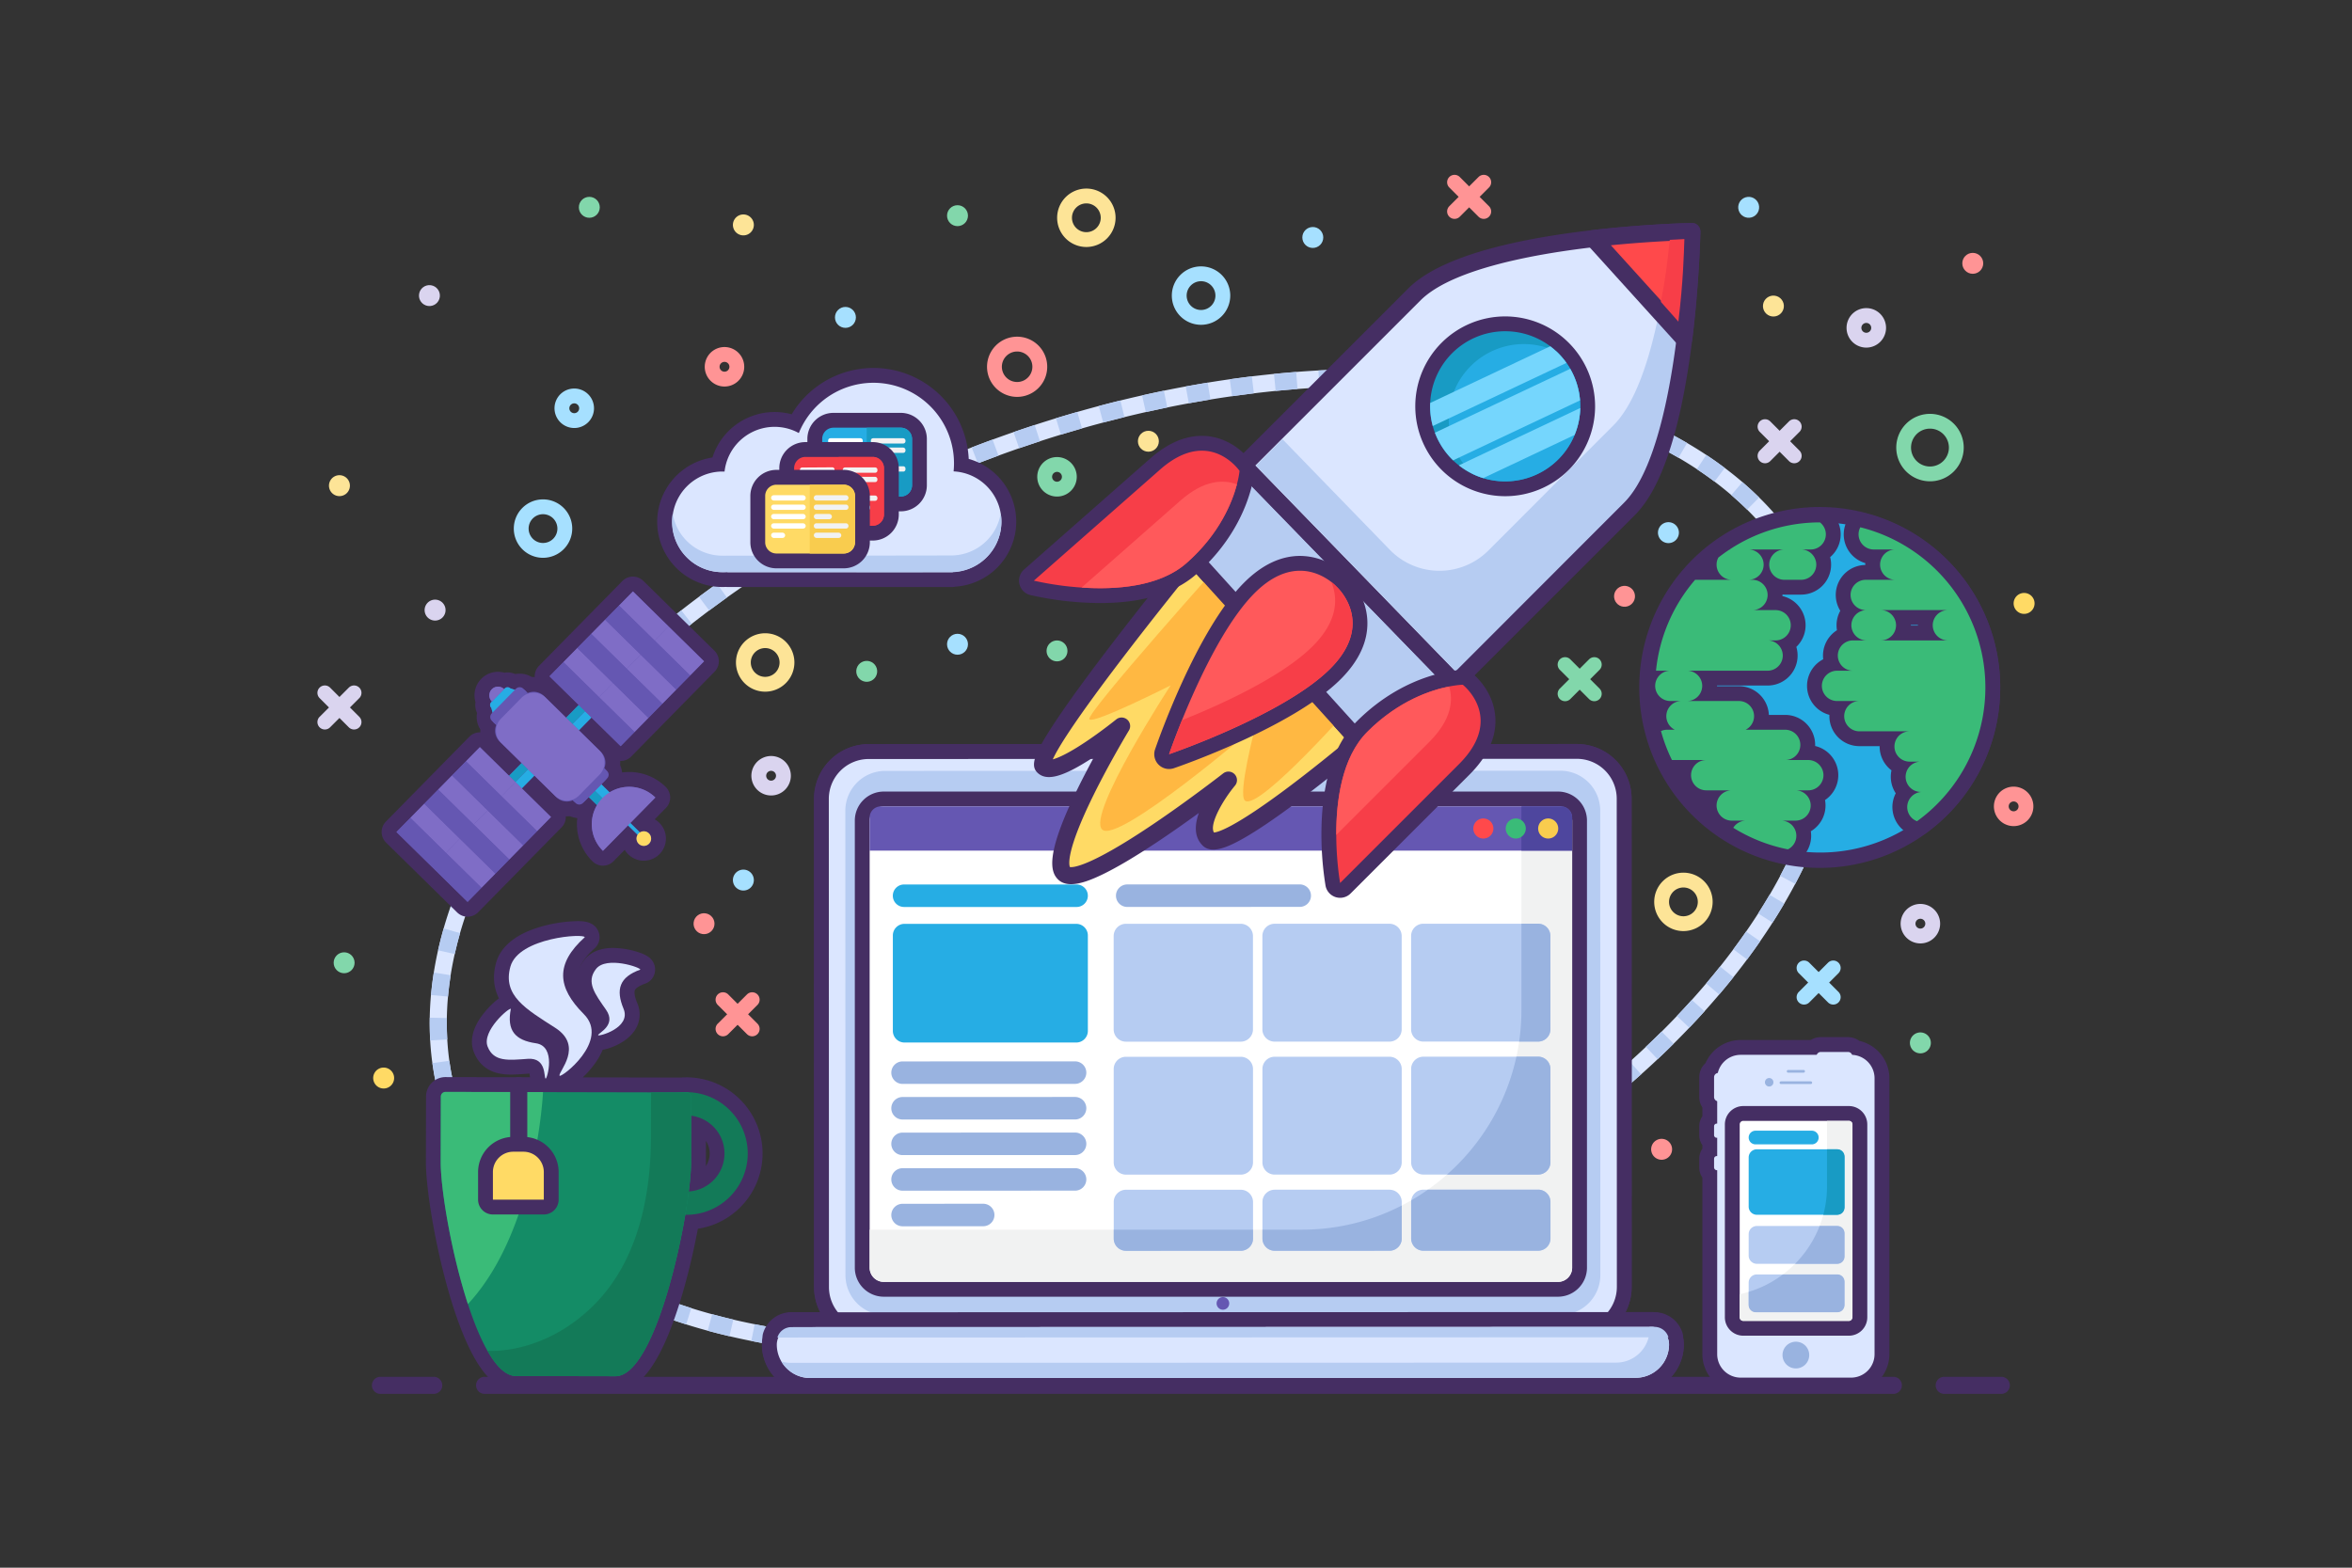 <svg xmlns="http://www.w3.org/2000/svg" viewBox="0 0 2340 1560" id="startup-launch-rocket-success-new-business-vector"><rect x="0" y="0" width="2340" height="1560" fill="#333333" stroke="none"/><path fill="#dbe6ff" d="M900.394,1348.804a792.726,792.726,0,0,1-140.066-11.98c-77.667-13.946-144.218-39.371-197.806-75.568-55.938-37.784-95.23-85.678-116.788-142.352-21.557-56.673-24.027-118.573-7.341-183.981,15.985-62.66,48.815-125.887,97.579-187.925,48.54-61.754,110.471-119.282,184.072-170.988,76.076-53.443,161.388-98.32,253.568-133.383,92.181-35.063,185.751-58.23,278.113-68.856,89.358-10.281,173.867-8.456,251.178,5.429,77.666,13.946,144.218,39.371,197.805,75.568,55.938,37.784,95.231,85.678,116.788,142.351,21.558,56.673,24.027,118.574,7.342,183.982-15.984,62.661-48.814,125.888-97.578,187.926-48.54,61.753-110.472,119.282-184.072,170.987-76.075,53.443-161.389,98.32-253.568,133.383-92.181,35.063-185.751,58.23-278.113,68.856A972.734,972.734,0,0,1,900.394,1348.804Zm462.348-964.527c-118.948,0-250.951,23.978-383.085,74.239C610.222,599.04,377.833,892.577,461.624,1112.859,501.918,1218.793,609.067,1292.39,763.332,1320.091c155.821,27.984,340.58,5.755,520.242-62.584,179.662-68.34,332.485-174.521,430.319-298.987,96.856-123.223,128.007-249.425,87.713-355.358C1747.784,461.667,1576.36,384.277,1362.741,384.277Z"></path><path fill="#b6ccf2" d="M900.606,1348.762c-6.878,0-13.794-.08-20.558-.237l.396-16.996c6.631.155,13.415.233,20.161.233l1.623-.002.03,17Zm23.858-.312-.442-16.994c7.187-.187,14.516-.464,21.784-.824l.841,16.979C939.247,1347.978,931.783,1348.26,924.464,1348.45Zm-66.622-.728c-7.399-.364-14.863-.831-22.185-1.389l1.291-16.951c7.171.546,14.481,1.004,21.729,1.361Zm110.957-1.464-1.225-16.955c7.178-.519,14.491-1.13,21.734-1.815l1.603,16.924C983.543,1345.11,976.103,1345.731,968.799,1346.259ZM813.507,1344.334c-7.383-.773-14.815-1.661-22.092-2.639l2.264-16.849c7.113.956,14.379,1.824,21.598,2.579Zm199.463-2.251-1.964-16.887c7.142-.83,14.424-1.757,21.644-2.753l2.324,16.84C1027.635,1340.296,1020.231,1341.238,1012.97,1342.083ZM769.4,1338.392c-7.342-1.219-14.714-2.564-21.913-4l3.325-16.672c7.02,1.399,14.209,2.712,21.371,3.9Zm287.508-2.366-2.669-16.789c7.108-1.13,14.348-2.356,21.52-3.647l3.01,16.731C1071.484,1333.631,1064.129,1334.878,1056.908,1336.025Zm-331.204-6.363c-7.263-1.71-14.536-3.559-21.616-5.497l4.488-16.396c6.884,1.884,13.957,3.683,21.022,5.345Zm374.843-1.483-3.341-16.668c7.08-1.419,14.268-2.934,21.364-4.501l3.667,16.6C1115.033,1325.201,1107.736,1326.738,1100.547,1328.179Zm43.285-9.56-3.985-16.526c7.027-1.695,14.158-3.486,21.194-5.325l4.299,16.447C1158.199,1315.081,1150.962,1316.899,1143.832,1318.619Zm-461.159-.757c-7.16-2.259-14.282-4.665-21.169-7.153l5.774-15.988c6.67,2.408,13.57,4.74,20.509,6.929Zm504.066-10.456-4.607-16.363c6.995-1.97,14.055-4.029,20.984-6.119l4.91,16.275C1200.997,1303.32,1193.835,1305.408,1186.739,1307.406Zm-546.104-4.742c-6.956-2.858-13.856-5.882-20.508-8.985l7.188-15.406c6.415,2.993,13.071,5.909,19.784,8.669Zm588.556-8.064-5.205-16.184c6.873-2.21,13.854-4.526,20.747-6.885l5.502,16.086C1243.243,1290.008,1236.163,1292.357,1229.191,1294.6Zm-629.139-10.896c-6.665-3.523-13.246-7.229-19.561-11.014l8.739-14.582c6.056,3.63,12.37,7.185,18.767,10.566Zm671.091-3.449-5.787-15.984c6.025-2.182,12.154-4.457,18.218-6.764l2.279-.868,6.071,15.879-2.318.884C1283.47,1275.734,1277.254,1278.042,1271.144,1280.254Zm41.392-15.837-6.36-15.766c6.748-2.722,13.54-5.533,20.188-8.355l6.643,15.648C1326.265,1258.807,1319.377,1261.657,1312.535,1264.417Zm-750.989-3.822c-6.249-4.25-12.379-8.696-18.221-13.217l10.403-13.445c5.568,4.309,11.415,8.549,17.377,12.604Zm791.775-13.492-6.926-15.525c6.623-2.954,13.307-6.01,19.866-9.082l7.211,15.395C1366.818,1241.007,1360.039,1244.106,1353.321,1247.103ZM525.954,1233.009c-5.668-5.015-11.181-10.24-16.383-15.532l12.124-11.918c4.926,5.012,10.149,9.964,15.523,14.718Zm867.497-4.703-7.494-15.26c6.511-3.197,13.075-6.499,19.512-9.812l7.781,15.115C1406.719,1221.711,1400.058,1225.061,1393.451,1228.306Zm39.405-20.288-8.064-14.965c6.381-3.439,12.813-6.987,19.12-10.547l8.355,14.805C1445.866,1200.924,1439.335,1204.526,1432.856,1208.018Zm-938.534-7.234c-4.893-5.772-9.594-11.773-13.975-17.833l13.778-9.958c4.125,5.707,8.554,11.359,13.165,16.801Zm977.144-14.556-8.645-14.639c6.27-3.702,12.558-7.5,18.688-11.287l8.934,14.463C1484.217,1178.611,1477.832,1182.468,1471.466,1186.228Zm-1003.65-22.162c-3.914-6.446-7.602-13.118-10.961-19.831l15.203-7.607c3.152,6.301,6.614,12.563,10.289,18.614Zm1041.375-1.146-9.229-14.277c6.103-3.944,12.229-7.993,18.209-12.035l9.52,14.084C1521.614,1154.799,1515.39,1158.913,1509.19,1162.92Zm36.745-24.845-9.816-13.879c5.914-4.183,11.86-8.486,17.675-12.791l10.115,13.662C1557.997,1129.445,1551.949,1133.822,1545.936,1138.075ZM447.55,1123.552q-.928-2.314-1.816-4.648c-2.089-5.493-4.027-11.126-5.76-16.742l16.245-5.012c1.626,5.271,3.444,10.556,5.405,15.71q.833,2.193,1.705,4.364Zm1134.045-11.888-10.418-13.434c5.751-4.46,11.497-9.022,17.079-13.56l10.723,13.191C1593.297,1102.48,1587.448,1107.124,1581.595,1111.664Zm34.446-28.007-11.031-12.936c5.523-4.709,11.044-9.535,16.41-14.342l11.344,12.662C1627.295,1073.941,1621.668,1078.858,1616.041,1083.657Zm-1181.857-3.438c-1.614-7.325-2.953-14.837-3.978-22.329l16.843-2.305c.963,7.039,2.22,14.096,3.736,20.975Zm1214.939-26.206-11.658-12.373c5.29-4.984,10.557-10.078,15.654-15.14l11.979,12.062C1659.895,1043.729,1654.521,1048.928,1649.123,1054.013ZM428.025,1035.335c-.324-5.64-.488-11.396-.488-17.112q0-2.757.05-5.52l16.997.311q-.048,2.607-.047,5.209c0,5.392.155,10.821.46,16.138Zm1252.634-12.65-12.301-11.732c5.011-5.255,9.988-10.623,14.793-15.957l12.631,11.379C1690.87,1011.827,1685.782,1017.314,1680.659,1022.685Zm-1234.918-31.009-16.932-1.521c.663-7.381,1.599-14.91,2.781-22.38l16.791,2.658C447.259,977.526,446.371,984.674,445.741,991.676Zm1264.688-2.053-12.963-11c4.7-5.538,9.344-11.186,13.803-16.787l13.301,10.588C1720.001,978.163,1715.243,983.95,1710.43,989.623Zm27.732-34.852L1724.521,944.625c4.339-5.832,8.597-11.765,12.655-17.635l13.982,9.67C1746.989,942.689,1742.616,948.783,1738.162,954.771Zm-1285.751-5.401-16.589-3.715c1.612-7.201,3.485-14.531,5.567-21.787l16.341,4.688C455.74,935.491,453.951,942.494,452.411,949.37ZM1763.514,918.084l-14.326-9.15c3.906-6.117,7.712-12.335,11.309-18.481L1775.168,899.04C1771.46,905.375,1767.539,911.782,1763.514,918.084ZM464.238,908.044l-16.058-5.58c2.415-6.948,5.076-14.01,7.911-20.986l15.75,6.398C469.116,894.584,466.558,901.37,464.238,908.044Zm1321.82-28.52-15.014-7.973c3.4-6.404,6.671-12.901,9.72-19.312l15.352,7.303C1792.96,866.178,1789.576,872.901,1786.059,879.524ZM480.448,868.08l-15.425-7.146c3.088-6.665,6.407-13.423,9.864-20.084l15.089,7.83C486.635,855.117,483.43,861.645,480.448,868.08Zm1324.812-28.979-15.68-6.568c2.801-6.687,5.436-13.445,7.831-20.088l15.992,5.766C1810.911,825.122,1808.171,832.151,1805.26,839.101ZM500.348,829.689l-14.747-8.457c3.647-6.36,7.514-12.803,11.492-19.146l14.403,9.029C507.636,817.272,503.885,823.521,500.348,829.689Zm1320.102-32.794-16.281-4.893c2.077-6.911,3.957-13.893,5.589-20.751l16.539,3.935C1824.588,782.365,1822.62,789.669,1820.449,796.896ZM523.356,792.964l-14.059-9.559c4.126-6.069,8.454-12.197,12.862-18.214l13.713,10.047C531.583,781.095,527.371,787.059,523.356,792.964Zm25.642-35.029-13.374-10.495c4.519-5.758,9.237-11.578,14.023-17.297l13.037,10.91C558.012,746.636,553.407,752.316,548.998,757.935Zm1281.833-4.801-16.752-2.895c1.226-7.092,2.219-14.229,2.954-21.212l16.906,1.778C1833.166,738.161,1832.12,745.673,1830.831,753.133Zm-1253.94-28.543L564.187,713.293c4.874-5.48,9.928-11.001,15.021-16.407l12.374,11.657C586.6,713.832,581.657,719.231,576.891,724.59Zm1258.624-16.31-16.99-.575c.112-3.313.169-6.646.169-9.906,0-3.818-.078-7.671-.231-11.45l16.986-.689c.162,4.008.245,8.092.245,12.14C1835.693,701.25,1835.633,704.776,1835.515,708.281ZM606.725,692.906l-12.049-11.992c5.168-5.193,10.513-10.423,15.885-15.543l11.729,12.306C617.026,682.694,611.789,687.818,606.725,692.906Zm1210.049-27.821c-.84-7.06-1.972-14.138-3.363-21.04l16.664-3.361c1.482,7.348,2.687,14.881,3.58,22.393ZM638.252,662.848l-11.412-12.601c5.428-4.916,11.028-9.863,16.644-14.705l11.101,12.876C649.072,653.17,643.578,658.025,638.252,662.848Zm33.012-28.465-10.791-13.137c5.661-4.649,11.486-9.323,17.314-13.89l10.485,13.381C682.546,625.225,676.823,629.816,671.264,634.383Zm1137.086-11.025c-1.959-6.788-4.228-13.583-6.743-20.197-1.112-2.921-2.286-5.847-3.49-8.696l15.66-6.616c1.282,3.036,2.533,6.153,3.719,9.267,2.682,7.05,5.101,14.293,7.188,21.528ZM705.591,607.481l-10.183-13.613c5.868-4.389,11.895-8.795,17.912-13.094l9.883,13.832C717.287,598.833,711.361,603.166,705.591,607.481Zm35.501-25.37-9.586-14.04c6.055-4.134,12.261-8.277,18.447-12.313l9.291,14.236C753.158,573.966,747.05,578.043,741.093,582.111Zm1047.955-6.864c-3.263-6.239-6.837-12.441-10.623-18.435l14.373-9.079c4.031,6.381,7.838,12.987,11.314,19.634ZM777.645,558.252,768.647,543.829c6.224-3.883,12.592-7.768,18.927-11.546l8.708,14.601C790.044,550.604,783.774,554.429,777.645,558.252Zm988.687-18.987c-4.219-5.632-8.745-11.211-13.453-16.585l12.785-11.203c4.993,5.698,9.795,11.618,14.273,17.595Zm-951.187-3.38-8.419-14.77c6.374-3.633,12.888-7.263,19.363-10.79l8.131,14.93C827.841,528.73,821.423,532.306,815.145,535.885Zm38.353-20.89-7.844-15.082c6.507-3.384,13.154-6.762,19.757-10.04l7.559,15.228C866.462,508.332,859.911,511.661,853.498,514.995Zm884.721-7.853c-5.01-4.939-10.31-9.812-15.752-14.484l11.074-12.898c5.737,4.925,11.326,10.065,16.613,15.277ZM892.625,495.573l-7.273-15.365c6.627-3.137,13.395-6.264,20.114-9.295l6.989,15.497C905.83,489.397,899.158,492.48,892.625,495.573Zm813.13-16.34c-5.634-4.236-11.539-8.399-17.551-12.375l9.377-14.181c6.296,4.164,12.483,8.526,18.391,12.967Zm-773.304-1.622-6.705-15.622c6.745-2.895,13.622-5.773,20.438-8.553l6.421,15.741C945.882,471.919,939.102,474.756,932.451,477.611Zm40.433-16.496-6.14-15.853q3.426-1.326,6.867-2.636c4.6-1.75,9.272-3.495,13.889-5.188l5.853,15.961c-4.552,1.669-9.16,3.391-13.696,5.116Q976.262,459.807,972.883,461.115Zm697.046-5.604c-6.102-3.557-12.459-7.04-18.896-10.351l7.777-15.117c6.701,3.448,13.322,7.075,19.681,10.782Zm-655.984-9.455-5.564-16.063c6.954-2.409,14.024-4.787,21.013-7.067l5.273,16.161C1027.775,441.336,1020.804,443.681,1013.945,446.057Zm617.662-10.288c-6.456-2.93-13.143-5.779-19.875-8.47l6.309-15.786c6.973,2.786,13.9,5.739,20.592,8.775Zm-576.098-3.271-4.976-16.256c7.055-2.159,14.208-4.276,21.261-6.293l4.674,16.345C1069.516,428.281,1062.464,430.369,1055.509,432.498Zm42.028-12.017-4.367-16.43c7.114-1.891,14.342-3.739,21.484-5.494l4.057,16.509C1111.673,416.795,1104.549,418.617,1097.538,420.481Zm493.939-.771c-6.71-2.353-13.633-4.623-20.576-6.748l4.975-16.256c7.161,2.191,14.303,4.534,21.227,6.961ZM1139.979,410.057l-3.737-16.584c7.194-1.621,14.485-3.19,21.67-4.663l3.413,16.654C1154.248,406.915,1147.065,408.46,1139.979,410.057Zm410.077-3.041c-6.89-1.826-13.979-3.569-21.067-5.18l3.766-16.578c7.286,1.656,14.573,3.447,21.657,5.325ZM1182.755,401.292l-3.083-16.718c7.253-1.338,14.602-2.617,21.842-3.802l2.746,16.776C1197.132,398.716,1189.896,399.975,1182.755,401.292Zm324.982-3.904c-7.02-1.348-14.22-2.609-21.4-3.75l2.668-16.789c7.359,1.169,14.74,2.462,21.938,3.844ZM1225.833,394.245l-2.4-16.83c7.302-1.041,14.699-2.017,21.988-2.901l2.047,16.876C1240.296,392.26,1233.018,393.221,1225.833,394.245Zm238.982-3.689c-7.098-.907-14.37-1.729-21.615-2.44l1.664-16.918c7.408.728,14.846,1.568,22.106,2.496Zm-195.662-1.559-1.683-16.916c7.362-.732,14.798-1.39,22.1-1.955l1.311,16.949C1283.702,387.631,1276.393,388.278,1269.153,388.998Zm152.361-2.707c-7.163-.503-14.477-.917-21.738-1.233l.736-16.984c7.413.322,14.88.745,22.192,1.259Zm-108.872-.651-.926-16.975c7.384-.403,14.846-.724,22.177-.953l.531,16.991C1327.225,384.93,1319.896,385.245,1312.643,385.64Zm65.362-1.244c-7.19-.126-14.505-.164-21.79-.111l-.123-17c7.426-.055,14.883-.016,22.212.114Z"></path><path fill="#452e63" d="M1883.681 1370.045H482.143a8.5 8.5 0 000 17H1883.681a8.5 8.5 0 000-17zM431.513 1370.044H378.517a8.5 8.5 0 000 17h52.996a8.5 8.5 0 000-17zM1991.092 1370.047h-56.781a8.5 8.5 0 000 17h56.781a8.5 8.5 0 000-17z"></path><path fill="#ff9495" d="M1476.184,217.797a7.353,7.353,0,0,1-5.215-2.16L1441.903,186.57a7.375,7.375,0,0,1,10.431-10.43l29.066,29.066a7.375,7.375,0,0,1-5.215,12.59Z"></path><path fill="#ff9495" d="M1447.118,217.797a7.375,7.375,0,0,1-5.215-12.59l29.066-29.066a7.375,7.375,0,0,1,10.431,10.43l-29.066,29.066A7.353,7.353,0,0,1,1447.118,217.797Z"></path><path fill="#a6e0ff" d="M1823.898,999.646a7.354,7.354,0,0,1-5.215-2.16l-29.066-29.066a7.375,7.375,0,1,1,10.43-10.43L1829.113,987.056a7.375,7.375,0,0,1-5.215,12.59Z"></path><path fill="#a6e0ff" d="M1794.831,999.646a7.375,7.375,0,0,1-5.215-12.59l29.066-29.066a7.375,7.375,0,1,1,10.431,10.43L1800.047,997.486A7.354,7.354,0,0,1,1794.831,999.646Z"></path><path fill="#ff9495" d="M748.373,1031.224a7.353,7.353,0,0,1-5.215-2.16L714.092,999.997A7.375,7.375,0,0,1,724.522,989.567l29.066,29.066a7.375,7.375,0,0,1-5.215,12.59Z"></path><path fill="#ff9495" d="M719.307,1031.224a7.375,7.375,0,0,1-5.215-12.59L743.159,989.567a7.375,7.375,0,1,1,10.43,10.43l-29.066,29.066A7.353,7.353,0,0,1,719.307,1031.224Z"></path><path fill="#a6e0ff" d="M540.244 555.067a29.066 29.066 0 1129.066-29.066A29.099 29.099 0 01540.244 555.067zm0-43.383a14.316 14.316 0 1014.316 14.316A14.332 14.332 0 00540.244 511.685zM1194.913 323.213a29.066 29.066 0 1129.066-29.066A29.099 29.099 0 011194.913 323.213zm0-43.383a14.316 14.316 0 1014.316 14.316A14.333 14.333 0 001194.913 279.831z"></path><path fill="#fde497" d="M1674.839 926.52a29.066 29.066 0 1129.066-29.066A29.1 29.1 0 011674.839 926.52zm0-43.383a14.316 14.316 0 1014.316 14.316A14.333 14.333 0 001674.839 883.138zM1080.813 245.779a29.066 29.066 0 1129.066-29.066A29.099 29.099 0 011080.813 245.779zm0-43.383a14.316 14.316 0 1014.316 14.316A14.332 14.332 0 001080.813 202.396z"></path><path fill="#dad4ef" d="M1856.78,345.896a19.646,19.646,0,1,1,13.891-33.537h0l.001 0a19.646,19.646,0,0,1-13.892,33.537Zm0-24.541a4.896,4.896,0,1,0,3.462,1.434l-.001-0A4.863,4.863,0,0,0,1856.78,321.355Z"></path><path fill="#ff9495" d="M720.798 384.627a19.645 19.645 0 1113.891-5.754A19.515 19.515 0 01720.798 384.627zm0-24.538a4.89 4.89 0 103.462 1.431A4.88 4.88 0 00720.798 360.089zM2003.362 822.063a19.636 19.636 0 1113.892-5.745A19.586 19.586 0 012003.362 822.063zm0-24.532a4.896 4.896 0 103.461 1.435v-.001A4.863 4.863 0 002003.362 797.531z"></path><path fill="#82d7ab" d="M1051.622 494.115a19.646 19.646 0 1113.891-33.537h0a19.646 19.646 0 01-13.892 33.537zm0-24.541a4.896 4.896 0 103.461 1.434A4.863 4.863 0 001051.622 469.574zM1920.123 478.949a33.559 33.559 0 1123.749-9.821A33.475 33.475 0 011920.123 478.949zm0-52.405a18.837 18.837 0 1013.319 5.517l-.001-0A18.71 18.71 0 001920.123 426.543z"></path><path fill="#a6e0ff" d="M571.323,425.903a19.641,19.641,0,1,1,13.891-33.527v-0a19.636,19.636,0,0,1-13.891,33.528Zm0-24.529a4.892,4.892,0,1,0,3.462,1.432v-0A4.882,4.882,0,0,0,571.323,401.374Z"></path><path fill="#dad4ef" d="M767.172 791.578a19.636 19.636 0 1113.891-5.745A19.584 19.584 0 01767.172 791.578zm0-24.529a4.893 4.893 0 103.462 1.432A4.882 4.882 0 00767.172 767.048zM1910.586 938.791a19.647 19.647 0 1113.891-5.754A19.52 19.52 0 011910.586 938.791zm0-24.539a4.893 4.893 0 103.461 1.432A4.885 4.885 0 001910.586 914.252z"></path><path fill="#fde497" d="M761.279,688.283a29.066,29.066,0,1,1,29.066-29.066A29.099,29.099,0,0,1,761.279,688.283Zm0-43.383a14.316,14.316,0,1,0,14.316,14.316A14.332,14.332,0,0,0,761.279,644.9Z"></path><circle cx="841.121" cy="315.838" r="10.412" fill="#a6e0ff"></circle><circle cx="952.624" cy="641.098" r="10.412" fill="#a6e0ff"></circle><circle cx="586.309" cy="206.3" r="10.412" fill="#82d7ab"></circle><path fill="#fde497" d="M328.561,478.327a10.412,10.412,0,1,1,4.203,14.112A10.412,10.412,0,0,1,328.561,478.327Z"></path><circle cx="952.624" cy="214.615" r="10.412" fill="#82d7ab"></circle><circle cx="427.241" cy="294.147" r="10.412" fill="#dad4ef" transform="rotate(-81.923 427.241 294.147)"></circle><path fill="#dad4ef" d="M423.715,602.158a10.412,10.412,0,1,1,4.203,14.112A10.412,10.412,0,0,1,423.715,602.158Z"></path><circle cx="1306.1" cy="236.307" r="10.412" fill="#a6e0ff"></circle><path fill="#a6e0ff" d="M730.431,870.808a10.412,10.412,0,1,1,4.203,14.112A10.412,10.412,0,0,1,730.431,870.808Z"></path><circle cx="1739.758" cy="206.3" r="10.412" fill="#a6e0ff" transform="rotate(-16.585 1739.758 206.3)"></circle><path fill="#ffda65" d="M372.551 1067.794a10.412 10.412 0 114.203 14.112A10.412 10.412 0 01372.551 1067.794zM2004.619 595.502a10.412 10.412 0 114.203 14.112A10.412 10.412 0 012004.619 595.502z"></path><circle cx="1764.369" cy="304.559" r="10.412" fill="#fde497" transform="rotate(-81.923 1764.37 304.559)"></circle><path fill="#fde497" d="M730.431,218.857a10.412,10.412,0,1,1,4.203,14.112A10.412,10.412,0,0,1,730.431,218.857Z"></path><circle cx="1142.526" cy="439.081" r="10.412" fill="#fde497"></circle><path fill="#a6e0ff" d="M1650.77,525.081a10.412,10.412,0,1,1,4.203,14.112A10.412,10.412,0,0,1,1650.77,525.081Z"></path><path fill="#ff9495" d="M1643.99,1138.712a10.412,10.412,0,1,1,4.203,14.112A10.412,10.412,0,0,1,1643.99,1138.712Z"></path><circle cx="1962.701" cy="262.042" r="10.412" fill="#ff9495"></circle><circle cx="1616.243" cy="593.386" r="10.412" fill="#ff9495" transform="rotate(-16.585 1616.243 593.386)"></circle><circle cx="700.44" cy="919.17" r="10.412" fill="#ff9495" transform="rotate(-81.923 700.44 919.17)"></circle><path fill="#ff9495" d="M1011.9,394.939a29.956,29.956,0,0,1-26.296-44.206v0a29.943,29.943,0,1,1,34.882,42.946A30.063,30.063,0,0,1,1011.9,394.939Zm.061-45.157a15.238,15.238,0,0,0-13.383,7.97v0a15.173,15.173,0,1,0,13.383-7.971ZM992.091,354.243h0Z"></path><path fill="#82d7ab" d="M1901.429,1032.824a10.412,10.412,0,1,1,4.203,14.112A10.412,10.412,0,0,1,1901.429,1032.824Z"></path><circle cx="1051.622" cy="647.712" r="10.412" fill="#82d7ab"></circle><circle cx="862.302" cy="668.049" r="10.412" fill="#82d7ab" transform="rotate(-16.585 862.302 668.049)"></circle><circle cx="342.374" cy="958.047" r="10.412" fill="#82d7ab"></circle><path fill="#dad4ef" d="M1785.081,460.99a7.353,7.353,0,0,1-5.215-2.16l-29.066-29.066a7.375,7.375,0,1,1,10.43-10.43l29.066,29.066a7.375,7.375,0,0,1-5.215,12.59Z"></path><path fill="#dad4ef" d="M1756.015 460.99a7.375 7.375 0 01-5.215-12.59L1779.866 419.333a7.375 7.375 0 0110.43 10.43l-29.066 29.066A7.353 7.353 0 011756.015 460.99zM352.251 725.911a7.352 7.352 0 01-5.215-2.16L317.97 694.684a7.375 7.375 0 0110.43-10.43l29.066 29.066a7.375 7.375 0 01-5.215 12.59z"></path><path fill="#dad4ef" d="M323.185,725.911a7.375,7.375,0,0,1-5.215-12.59l29.066-29.066a7.375,7.375,0,1,1,10.43,10.43l-29.066,29.066A7.352,7.352,0,0,1,323.185,725.911Z"></path><path fill="#82d7ab" d="M1586.156,697.766a7.353,7.353,0,0,1-5.215-2.16l-29.066-29.066a7.375,7.375,0,0,1,10.431-10.43l29.066,29.066a7.375,7.375,0,0,1-5.215,12.59Z"></path><path fill="#82d7ab" d="M1557.09,697.766a7.375,7.375,0,0,1-5.215-12.59l29.066-29.066a7.375,7.375,0,0,1,10.43,10.43L1562.305,695.605A7.353,7.353,0,0,1,1557.09,697.766Z"></path><g><path fill="#dbe6ff" d="M724.081,576.749a8.348,8.348,0,0,1-1.486-.134c-1.313.089-2.625.134-3.917.134a57.456,57.456,0,0,1-4.064-114.767A57.485,57.485,0,0,1,791.122,421.144a87.499,87.499,0,0,1,165.381,39.863q0,.768-.014,1.538a57.461,57.461,0,0,1-6.741,113.886,8.378,8.378,0,0,1-2.283.318Z"></path><path fill="#452e63" d="M963.781,456.656a94.878,94.878,0,0,0-176.158-44.394,64.864,64.864,0,0,0-78.813,42.953,64.833,64.833,0,0,0,9.868,128.91c1.197,0,2.409-.034,3.623-.102a15.599,15.599,0,0,0,1.78.102H947.465a15.715,15.715,0,0,0,3.423-.378,64.844,64.844,0,0,0,12.893-127.091ZM948.13,569.127a1.029,1.029,0,0,1-.664.248H724.081a1.028,1.028,0,0,1-.639-.227c-1.568.148-3.156.227-4.764.227a50.08,50.08,0,0,1,0-100.159c.73,0,1.457.019,2.179.05a50.092,50.092,0,0,1,73.896-38.333,80.12,80.12,0,0,1,154.375,30.075q0,4.082-.401,8.063a50.078,50.078,0,0,1-.597,100.057Z"></path><path fill="#b6ccf2" d="M948.13,552.712c-.181.152-227.845.248-229.452.248A50.09,50.09,0,0,1,669.272,511.087,50.101,50.101,0,0,0,718.678,569.374c1.607,0,229.271.152,229.452,0a50.34,50.34,0,0,0,47.496-58.496A50.092,50.092,0,0,1,948.13,552.712Z"></path><path fill="#26ade4" d="M829.165,501.433a18.556,18.556,0,0,1-18.535-18.535V436.76a18.556,18.556,0,0,1,18.535-18.535h67.043a18.559,18.559,0,0,1,18.547,18.535v46.125A18.559,18.559,0,0,1,896.22,501.433Z"></path><path fill="#452e63" d="M896.22,410.85H829.165a25.94,25.94,0,0,0-25.91,25.91v46.138a25.94,25.94,0,0,0,25.91,25.91H896.208a25.942,25.942,0,0,0,25.922-25.91V436.772A25.942,25.942,0,0,0,896.22,410.85Zm11.16,25.922v46.126a11.193,11.193,0,0,1-11.16,11.16H829.165a11.193,11.193,0,0,1-11.16-11.16V436.76a11.193,11.193,0,0,1,11.16-11.16H896.22a11.193,11.193,0,0,1,11.16,11.16Z"></path><path fill="#189bc4" d="M896.208,425.6H862.302v68.458h33.906a11.205,11.205,0,0,0,11.172-11.172V436.772A11.205,11.205,0,0,0,896.208,425.6Z"></path><rect width="34.448" height="5.276" x="823.897" y="436.069" fill="#fff" rx="2.22"></rect><rect width="34.448" height="5.276" x="823.897" y="445.379" fill="#fff" rx="2.22"></rect><rect width="34.448" height="5.276" x="823.897" y="454.689" fill="#fff" rx="2.22"></rect><path fill="#fff" d="M826.117,464h30.009a2.22,2.22,0,0,1,2.22,2.22v.837a2.22,2.22,0,0,1-2.22,2.22h-30.009a2.22,2.22,0,0,1-2.22-2.22v-.837A2.22,2.22,0,0,1,826.117,464Z"></path><rect width="13.966" height="5.276" x="823.897" y="473.31" fill="#fff" rx="2.22"></rect><rect width="34.448" height="5.276" x="866.414" y="436.069" fill="#f1f2f2" rx="2.22"></rect><rect width="34.448" height="5.276" x="866.414" y="445.379" fill="#f1f2f2" rx="2.22"></rect><rect width="18" height="5.276" x="866.414" y="454.689" fill="#f1f2f2" rx="2.22"></rect><path fill="#f1f2f2" d="M868.634,464h30.009a2.22,2.22,0,0,1,2.22,2.22v.837a2.22,2.22,0,0,1-2.22,2.22H868.634a2.22,2.22,0,0,1-2.22-2.22v-.837A2.22,2.22,0,0,1,868.634,464Z"></path><rect width="27.31" height="5.276" x="866.414" y="473.31" fill="#f1f2f2" rx="2.22"></rect><path fill="#f73e48" d="M801.238,530.523a18.556,18.556,0,0,1-18.535-18.535V465.85a18.556,18.556,0,0,1,18.535-18.535h67.043a18.559,18.559,0,0,1,18.547,18.535v46.125a18.559,18.559,0,0,1-18.535,18.547Z"></path><path fill="#452e63" d="M868.293,439.94H801.238a25.939,25.939,0,0,0-25.91,25.91v46.138a25.94,25.94,0,0,0,25.91,25.91h67.043a25.942,25.942,0,0,0,25.922-25.91V465.862A25.942,25.942,0,0,0,868.293,439.94Zm11.16,25.922v46.126a11.193,11.193,0,0,1-11.16,11.16H801.238a11.193,11.193,0,0,1-11.16-11.16V465.85A11.193,11.193,0,0,1,801.238,454.69h67.055a11.193,11.193,0,0,1,11.16,11.16Z"></path><path fill="#f73e48" d="M868.282,454.69H834.376v68.458h33.906a11.205,11.205,0,0,0,11.172-11.172V465.862A11.205,11.205,0,0,0,868.282,454.69Z"></path><path fill="#fff" d="M798.067,465.159h30.009a2.22,2.22,0,0,1,2.22,2.22v.837a2.22,2.22,0,0,1-2.22,2.22h-30.009a2.22,2.22,0,0,1-2.22-2.22v-.837a2.22,2.22,0,0,1,2.22-2.22Z" transform="rotate(-.38 813.075 467.8)"></path><path fill="#fff" d="M798.128,474.469h30.009a2.22,2.22,0,0,1,2.22,2.22v.837a2.22,2.22,0,0,1-2.22,2.22H798.129a2.22,2.22,0,0,1-2.22-2.22v-.837a2.22,2.22,0,0,1,2.22-2.22Z" transform="rotate(-.38 813.134 477.108)"></path><path fill="#fff" d="M798.19,483.779h30.009a2.22,2.22,0,0,1,2.22,2.22v.837a2.22,2.22,0,0,1-2.22,2.22H798.19a2.22,2.22,0,0,1-2.22-2.22v-.837a2.22,2.22,0,0,1,2.22-2.22Z" transform="rotate(-.38 813.198 486.42)"></path><path fill="#fff" d="M798.252,493.09h30.009a2.219,2.219,0,0,1,2.219,2.219v.837a2.22,2.22,0,0,1-2.22,2.22h-30.009a2.22,2.22,0,0,1-2.22-2.22v-.837a2.22,2.22,0,0,1,2.22-2.22Z" transform="rotate(-.38 813.251 495.725)"></path><path fill="#fff" d="M798.314,502.468h9.526a2.22,2.22,0,0,1,2.22,2.22v.837a2.22,2.22,0,0,1-2.22,2.22h-9.526a2.22,2.22,0,0,1-2.22-2.22v-.837a2.22,2.22,0,0,1,2.22-2.22Z" transform="rotate(-.38 803.078 505.106)"></path><path fill="#f1f2f2" d="M840.708,465.159h30.009a2.22,2.22,0,0,1,2.22,2.22v.837a2.22,2.22,0,0,1-2.22,2.22H840.708A2.22,2.22,0,0,1,838.488,468.215v-.837a2.22,2.22,0,0,1,2.22-2.22Z"></path><rect width="34.448" height="5.276" x="838.488" y="474.469" fill="#f1f2f2" rx="2.22"></rect><rect width="18" height="5.276" x="838.488" y="483.779" fill="#f1f2f2" rx="2.22"></rect><rect width="34.448" height="5.276" x="838.488" y="493.09" fill="#f1f2f2" rx="2.22"></rect><rect width="27.31" height="5.276" x="838.488" y="502.4" fill="#f1f2f2" rx="2.22"></rect><path fill="#ffda65" d="M772.439,558.158a18.556,18.556,0,0,1-18.535-18.535V493.485a18.556,18.556,0,0,1,18.535-18.535H839.483a18.559,18.559,0,0,1,18.547,18.535V539.611a18.559,18.559,0,0,1-18.535,18.547Z"></path><path fill="#452e63" d="M839.495,467.575H772.439a25.94,25.94,0,0,0-25.91,25.91v46.138A25.94,25.94,0,0,0,772.439,565.533h67.043a25.942,25.942,0,0,0,25.922-25.91V493.497A25.942,25.942,0,0,0,839.495,467.575Zm11.16,25.922v46.126a11.193,11.193,0,0,1-11.16,11.16H772.439a11.193,11.193,0,0,1-11.16-11.16V493.485a11.193,11.193,0,0,1,11.16-11.16h67.055a11.193,11.193,0,0,1,11.16,11.16Z"></path><path fill="#f9cc4e" d="M839.483,482.325H805.577v68.458H839.483a11.205,11.205,0,0,0,11.172-11.172V493.497A11.205,11.205,0,0,0,839.483,482.325Z"></path><rect width="34.448" height="5.276" x="767.172" y="492.794" fill="#fff" rx="2.558"></rect><rect width="34.448" height="5.276" x="767.172" y="502.104" fill="#fff" rx="2.558"></rect><rect width="34.448" height="5.276" x="767.172" y="511.415" fill="#fff" rx="2.558"></rect><rect width="34.448" height="5.276" x="767.172" y="520.725" fill="#fff" rx="2.558"></rect><rect width="13.966" height="5.276" x="767.172" y="530.036" fill="#fff" rx="2.558"></rect><path fill="#f1f2f2" d="M812.247 492.794h29.332a2.558 2.558 0 012.558 2.558v.16a2.558 2.558 0 01-2.558 2.558h-29.332a2.558 2.558 0 01-2.558-2.558v-.16a2.558 2.558 0 012.558-2.558zM812.247 502.104h29.332a2.558 2.558 0 012.558 2.558v.16a2.558 2.558 0 01-2.558 2.558H812.247a2.558 2.558 0 01-2.558-2.558v-.16a2.558 2.558 0 012.558-2.558z"></path><rect width="18" height="5.276" x="809.689" y="511.415" fill="#f1f2f2" rx="2.558"></rect><path fill="#f1f2f2" d="M812.247,520.725h29.332a2.558,2.558,0,0,1,2.558,2.558v.159a2.558,2.558,0,0,1-2.558,2.558h-29.332a2.558,2.558,0,0,1-2.558-2.558v-.16A2.558,2.558,0,0,1,812.247,520.725Z"></path><rect width="27.31" height="5.276" x="809.689" y="530.036" fill="#f1f2f2" rx="2.558"></rect></g><g><circle cx="1810.984" cy="684.089" r="171.644" fill="#26ade4"></circle><path fill="#452e63" d="M1975.929,614.402a179.554,179.554,0,1,0,14.075,69.687A178.399,178.399,0,0,0,1975.929,614.402ZM1810.984,848.358a164.269,164.269,0,1,1,164.269-164.269A164.269,164.269,0,0,1,1810.984,848.358Z"></path><path fill="#3abb78" d="M1778.763,852.565a7.364,7.364,0,0,1-1.439-.142,170.169,170.169,0,0,1-56.793-22.445,7.375,7.375,0,0,1-3.466-6.757,22.459,22.459,0,0,1-15.258-29.387h-4.302a22.456,22.456,0,0,1-21.092-30.156h-13.002a7.375,7.375,0,0,1-6.622-4.129,170.958,170.958,0,0,1-11.388-30.148,7.375,7.375,0,0,1,4.105-8.676q1.055-.471,2.137-.829a22.503,22.503,0,0,1,1.005-16.919,22.593,22.593,0,0,1-13.288-20.004c-.002-.07.011-1.198.014-1.254a22.528,22.528,0,0,1,2.497-9.595,7.374,7.374,0,0,1-1.655-5.44,170.39,170.39,0,0,1,40.657-94.54,7.375,7.375,0,0,1,5.588-2.563h15.346a22.376,22.376,0,0,1,1.263-18.199,7.374,7.374,0,0,1,1.955-2.336c3.578-2.811,7.393-5.562,11.341-8.175.061-.041.124-.081.186-.119.054-.038.109-.075.164-.111a170.935,170.935,0,0,1,93.941-28.193h.014a7.373,7.373,0,0,1,4.524,1.551,22.413,22.413,0,0,1-3.296,37.601,22.448,22.448,0,0,1-19.959,32.732h-16.665a22.324,22.324,0,0,1-12.452-3.777,22.439,22.439,0,0,1,1.801,19.183h1.922a22.449,22.449,0,0,1,11.651,41.64,22.447,22.447,0,0,1-19.587,33.422H1699.55a22.475,22.475,0,0,1,0,15.406h30.49a22.474,22.474,0,0,1,21.611,28.568h24.416a22.456,22.456,0,0,1,21.091,30.156h1.922a22.454,22.454,0,0,1,7.825,43.5,22.454,22.454,0,0,1-14.083,30.621,22.419,22.419,0,0,1-10.774,28.744A7.377,7.377,0,0,1,1778.763,852.565Z"></path><path fill="#452e63" d="M1805.875,742.334c.014-.368.021-.737.021-1.108a29.862,29.862,0,0,0-29.828-29.828H1759.842a29.864,29.864,0,0,0-29.802-28.569h-21.755c.001-.109.001-.218.001-.328s0-.219-.001-.328h50.324a29.838,29.838,0,0,0,28.557-38.452,29.815,29.815,0,0,0-13.827-50.579c.014-.368.02-.737.02-1.108,0-.13-0-.26-.002-.389.633.04,1.273.061,1.917.061h16.665a29.841,29.841,0,0,0,28.879-37.306,29.768,29.768,0,0,0-1.1-46.226,14.75,14.75,0,0,0-9.048-3.101h-.027a178.289,178.289,0,0,0-97.984,29.408c-.053.035-.106.071-.159.106-.069.044-.139.089-.207.135-4.112,2.722-8.09,5.59-11.826,8.525a14.755,14.755,0,0,0-3.91,4.672,29.837,29.837,0,0,0-3.487,13.959c0,.109,0,.219.001.328H1686.46a14.751,14.751,0,0,0-11.177,5.125,177.736,177.736,0,0,0-42.407,98.613,14.753,14.753,0,0,0,.828,6.558,29.773,29.773,0,0,0-1.703,8.958q-.006.168-.008.337l-.004.27c-.003.214-.006.428-.008.642q-.001.209.003.418a29.67,29.67,0,0,0,8.937,20.649,30.329,30.329,0,0,0,2.847,2.47,29.86,29.86,0,0,0-.694,6.411,30.244,30.244,0,0,0,.182,3.315,14.753,14.753,0,0,0-4.972,15.372A178.335,178.335,0,0,0,1650.166,762.797a14.751,14.751,0,0,0,13.244,8.257h4.268q-.002.164-.002.328a29.875,29.875,0,0,0,25.401,29.5q-.007.326-.007.655a29.872,29.872,0,0,0,17.465,27.144,14.748,14.748,0,0,0,6.104,7.562,177.513,177.513,0,0,0,59.246,23.414,14.752,14.752,0,0,0,9.448-1.261,29.813,29.813,0,0,0,16.255-31.204,29.839,29.839,0,0,0,14.131-31.065,29.822,29.822,0,0,0-9.845-53.792Zm8.284,29.047a15.122,15.122,0,0,1-15.078,15.078h-12.697a15.123,15.123,0,0,1,15.078,15.078v0a15.123,15.123,0,0,1-15.078,15.078h-14.284a15.06,15.06,0,0,1,6.663,28.575,163.248,163.248,0,0,1-54.339-21.476,15.088,15.088,0,0,1,12.759-7.099h-14.284a15.122,15.122,0,0,1-15.078-15.078v-0a15.122,15.122,0,0,1,15.078-15.078h-25.395a15.122,15.122,0,0,1-15.078-15.078v-0a15.122,15.122,0,0,1,15.078-15.078h-34.094a163.116,163.116,0,0,1-10.896-28.845,14.921,14.921,0,0,1,6.105-1.311h7.608a15.06,15.06,0,0,1,6.676-28.569h-11.11a15.116,15.116,0,0,1-15.062-14.762c.002-.281.007-.561.011-.841a15.113,15.113,0,0,1,15.051-14.553h-14.241A163.567,163.567,0,0,1,1686.46,576.957h36.438a15.122,15.122,0,0,1-15.078-15.078v-0a14.938,14.938,0,0,1,1.76-7.033q5.256-4.13,10.855-7.824a14.98,14.98,0,0,1,2.463-.221h-2.128a163.48,163.48,0,0,1,89.899-26.977,15.061,15.061,0,0,1,5.869,11.9v0a15.122,15.122,0,0,1-15.077,15.078h-9.523a15.122,15.122,0,0,1,15.078,15.078v0a15.122,15.122,0,0,1-15.078,15.078h-16.665a15.122,15.122,0,0,1-15.078-15.078v-0a15.122,15.122,0,0,1,15.078-15.078h-35.71a15.122,15.122,0,0,1,15.078,15.078v0a15.122,15.122,0,0,1-15.078,15.078h3.967a15.122,15.122,0,0,1,15.078,15.078v0a15.122,15.122,0,0,1-15.078,15.078h23.014a15.078,15.078,0,0,1,0,30.156h-7.936a15.122,15.122,0,0,1,15.078,15.078v0a15.122,15.122,0,0,1-15.078,15.078H1678.458a15.122,15.122,0,0,1,15.078,15.078v0a15.122,15.122,0,0,1-15.078,15.078H1730.04a15.06,15.06,0,0,1,6.676,28.569h39.351a15.078,15.078,0,0,1,0,30.156h23.013a15.122,15.122,0,0,1,15.078,15.078Z"></path><path fill="#3abb78" d="M1907.235,824.582a7.37,7.37,0,0,1-2.627-.484,22.595,22.595,0,0,1-14.5-20.974,22.35,22.35,0,0,1,5.078-14.206,22.424,22.424,0,0,1-4.48-25.606,22.456,22.456,0,0,1-11.933-28.202h-28.903a22.456,22.456,0,0,1-21.092-30.156h-1.128a22.454,22.454,0,0,1-5.006-44.344,22.456,22.456,0,0,1,13.739-29.555,22.426,22.426,0,0,1,3.618-23.507,22.442,22.442,0,0,1,16.216-37.968h8.27a22.474,22.474,0,0,1,0-15.406h-.335a22.424,22.424,0,0,1-19.835-32.938,7.369,7.369,0,0,1,8.297-3.697,172.537,172.537,0,0,1,93.009,60.085,169.839,169.839,0,0,1,37.004,106.463,171.413,171.413,0,0,1-71.067,139.09A7.375,7.375,0,0,1,1907.235,824.582Zm9.629-194.688a22.475,22.475,0,0,1,0-15.405H1892.388a22.475,22.475,0,0,1,0,15.405Z"></path><path fill="#452e63" d="M1979.765,624.286a179.245,179.245,0,0,0-125.366-113.901,14.742,14.742,0,0,0-16.594,7.394A29.794,29.794,0,0,0,1855.79,560.358q-.038.756-.038,1.521c0,.11.001.221.002.331a29.817,29.817,0,0,0-24.857,45.576,29.856,29.856,0,0,0-3.304,19.349,29.843,29.843,0,0,0-13.675,28.89,29.828,29.828,0,0,0,6.151,55.328q-.028.648-.028,1.303a29.862,29.862,0,0,0,29.828,29.828h20.168q-.001.164-.001.328a29.798,29.798,0,0,0,11.802,23.751,29.826,29.826,0,0,0,4.248,22.829,29.644,29.644,0,0,0-3.353,13.731,30.011,30.011,0,0,0,19.248,27.865,14.749,14.749,0,0,0,13.907-1.837,178.788,178.788,0,0,0,74.116-145.063A178.544,178.544,0,0,0,1979.765,624.286Zm-72.53,192.921a15.121,15.121,0,0,1-9.751-14.082v-0a15.122,15.122,0,0,1,15.078-15.078h-1.587a15.078,15.078,0,1,1,0-30.156h-11.11a15.078,15.078,0,1,1,0-30.156h-49.995a15.122,15.122,0,0,1-15.078-15.078v-0a15.122,15.122,0,0,1,15.078-15.078h-22.22a15.122,15.122,0,0,1-15.078-15.078v-0a15.122,15.122,0,0,1,15.078-15.078H1843.521a15.078,15.078,0,1,1,0-30.156h13.491a15.122,15.122,0,0,1-15.078-15.078v-0a15.122,15.122,0,0,1,15.078-15.078h-.794a15.123,15.123,0,0,1-15.078-15.078v-0a15.123,15.123,0,0,1,15.078-15.078h29.362a15.122,15.122,0,0,1-15.078-15.078v-0a15.122,15.122,0,0,1,15.078-15.078h-21.426a15.122,15.122,0,0,1-15.078-15.078v-0a14.94,14.94,0,0,1,1.756-7.026,164.292,164.292,0,0,1,56.403,292.509Z"></path><path fill="#452e63" d="M1937.956,607.113h-66.66a15.122,15.122,0,0,1,15.078,15.078v0a15.122,15.122,0,0,1-15.078,15.078h66.66a15.122,15.122,0,0,1-15.078-15.078v-0A15.122,15.122,0,0,1,1937.956,607.113Zm-29.826,15.406h-7.007q.001-.164.001-.328,0-.164-.001-.328h7.007c-.001.109-.001.218-.001.328S1908.128,622.409,1908.129,622.518Z"></path></g><g><path fill="#6557b2" d="M465.186,904.829a7.374,7.374,0,0,1-5.169-2.115l-70.743-69.519a7.375,7.375,0,0,1-.091-10.429l82.974-84.436a7.375,7.375,0,0,1,10.429-.091l23.742,23.331,2.179-2.217-16.701-16.411a22.197,22.197,0,0,1-6.339-19.249,15.496,15.496,0,0,1-3.113-14.895l-.31-1.111a11.218,11.218,0,0,1-1.824-6.066,11.348,11.348,0,0,1,.498-3.437,16.038,16.038,0,0,1,20.765-21.124,11.339,11.339,0,0,1,3.516-.553,11.222,11.222,0,0,1,6.263,1.89l.606.202a15.596,15.596,0,0,1,15.195,2.77,22.113,22.113,0,0,1,19.355,6.001l16.701,16.412,2.179-2.218-23.743-23.33a7.375,7.375,0,0,1-.091-10.43l82.974-84.436a7.375,7.375,0,0,1,5.196-2.206l.065-0a7.374,7.374,0,0,1,5.169,2.115l70.743,69.519a7.375,7.375,0,0,1,.091,10.429L622.726,747.66a7.375,7.375,0,0,1-10.429.091l-23.742-23.331-2.179,2.217,16.701,16.412a22.025,22.025,0,0,1,6.273,19.743,15.596,15.596,0,0,1,.285,15.879,44.596,44.596,0,0,1,47.546,9.688,7.375,7.375,0,0,1,.091,10.429l-19.738,20.086,1.115,1.095a14.743,14.743,0,0,1,1.898-.123,14.634,14.634,0,0,1-.009,29.269H640.536a14.651,14.651,0,0,1-14.554-16.285l-1.101-1.082-19.738,20.086a7.375,7.375,0,0,1-10.43.092,44.455,44.455,0,0,1-10.533-47.356,15.626,15.626,0,0,1-15.876-.026,22.23,22.23,0,0,1-4.327.422,22.004,22.004,0,0,1-15.51-6.344l-16.701-16.412-2.179,2.217,23.742,23.332a7.375,7.375,0,0,1,.091,10.429l-82.974,84.436a7.376,7.376,0,0,1-5.196,2.206Z"></path><path fill="#452e63" d="M710.779,647.535,675.407,612.775l-35.372-34.759a14.751,14.751,0,0,0-10.338-4.23c-.043,0-.086 0-.129.001a14.751,14.751,0,0,0-10.392,4.411l-13.829,14.073-13.829,14.072L577.689,620.416l-13.829,14.073-13.829,14.072-13.829,14.073a14.748,14.748,0,0,0-4.229,10.467q.002.286.016.572-.536-.019-1.075-.019-.94,0-1.88.061a22.788,22.788,0,0,0-11.987-3.373,23.102,23.102,0,0,0-4.395.42,18.671,18.671,0,0,0-10.796-1.361,23.481,23.481,0,0,0-6.386-.879,23.395,23.395,0,0,0-22.409,30.127,18.891,18.891,0,0,0-.217,3.036,18.625,18.625,0,0,0,1.762,7.782,22.857,22.857,0,0,0,3.25,16.344q-.065,1.475.016,2.946-.227-.007-.456-.007c-.043,0-.086 0-.129.001a14.75,14.75,0,0,0-10.392,4.411l-13.829,14.073L439.238,761.306l-13.829,14.073-13.829,14.073-13.829,14.072-13.829,14.073a14.75,14.75,0,0,0,.182,20.859L419.476,873.215l35.371,34.76a14.751,14.751,0,0,0,10.338,4.23c.043,0,.086-0.0.129-.001a14.75,14.75,0,0,0,10.392-4.411l13.829-14.073,13.829-14.072,13.829-14.073,13.829-14.072,13.829-14.073,13.829-14.072a14.751,14.751,0,0,0,4.229-10.467q-.003-.285-.016-.569.541.019,1.084.02a29.918,29.918,0,0,0,3.079-.158,22.779,22.779,0,0,0,7.285,1.837A51.836,51.836,0,0,0,589.544,857.186a14.75,14.75,0,0,0,20.859-.182l11.155-11.351a22.231,22.231,0,0,0,3.549,4.525A22.011,22.011,0,1,0,651.374,815.312l11.158-11.354a14.75,14.75,0,0,0-.182-20.859,51.628,51.628,0,0,0-36.39-14.889,52.166,52.166,0,0,0-7.034.475,22.937,22.937,0,0,0-1.951-7.245,29.337,29.337,0,0,0,.079-4.205c.137.004.275.006.412.006a14.705,14.705,0,0,0,10.521-4.412l13.829-14.072,13.829-14.072,13.83-14.073,13.829-14.072,13.829-14.073,13.829-14.072A14.75,14.75,0,0,0,710.779,647.535Zm-24.167,24.593-13.829,14.073-13.829,14.072-13.829,14.073-13.829,14.072-13.829,14.072-35.372-34.759,6.369,6.259-12.517,12.738L597.907,748.31a14.773,14.773,0,0,1,3.267,16.243,8.13,8.13,0,0,1,.786,12.138l-3.679,3.744,8.177,8.036a37.206,37.206,0,0,1,45.554,5.148L627.104,818.965l9.55,9.384a7.262,7.262,0,1,1-2.313,2.354l-9.55-9.384-24.908,25.346a37.196,37.196,0,0,1-5.943-45.457l-8.177-8.036-3.679,3.744a8.185,8.185,0,0,1-11.541.101,8.255,8.255,0,0,1-.609-.675,14.789,14.789,0,0,1-16.298-2.983l-28.331-27.84,6.369,6.259-12.517,12.738,29.003,28.501-13.829,14.072-13.829,14.073L506.673,855.236,492.844,869.309l-13.829,14.072L465.186,897.454l-35.372-34.76-35.372-34.759,13.829-14.073L422.101,799.79l13.829-14.073,13.829-14.072,13.829-14.072,13.829-14.073L506.419,772l12.518-12.738L496.976,737.681a14.771,14.771,0,0,1-3.044-16.733,8.068,8.068,0,0,1-2.488-1.661,8.186,8.186,0,0,1-1.29-9.978l-1.395-5a3.919,3.919,0,0,1-.048-5.526l.685-.697a8.653,8.653,0,0,1,12.129-12.343l.685-.697a3.919,3.919,0,0,1,5.526-.048l4.65,1.547a8.191,8.191,0,0,1,10.374.877,8.082,8.082,0,0,1,1.704,2.458,14.786,14.786,0,0,1,16.784,2.752L569.577,720.47l-6.369-6.259,12.518-12.738-29.003-28.5,13.829-14.073,13.829-14.072L588.21,630.754l13.829-14.072,13.829-14.072,13.829-14.073,35.372,34.759,35.372,34.76Z"></path><path fill="#26ade4" d="M488.71,698.783,502.21,685.045a3.919,3.919,0,0,1,5.526-.048l8.987,2.99c1.533,1.506-1.365,6.965-2.872,8.498L500.351,710.223c-1.506,1.533-7.423,5.045-8.956,3.539l-2.637-9.452A3.919,3.919,0,0,1,488.71,698.783Z"></path><rect width="8.93" height="17.859" x="590.797" y="787.318" fill="#189bc4" transform="rotate(-45.5 595.261 796.247)"></rect><rect width="8.93" height="17.859" x="597.055" y="780.949" fill="#26ade4" transform="rotate(-45.5 601.52 789.878)"></rect><rect width="17.859" height="8.93" x="513.302" y="770.555" fill="#26ade4" transform="rotate(-45.5 522.232 775.02)"></rect><rect width="17.859" height="8.93" x="506.933" y="764.296" fill="#189bc4" transform="rotate(-45.5 515.863 768.76)"></rect><rect width="17.859" height="8.93" x="570.091" y="712.765" fill="#26ade4" transform="rotate(-45.5 579.02 717.23)"></rect><rect width="17.859" height="8.93" x="563.722" y="706.507" fill="#189bc4" transform="rotate(-45.5 572.651 710.971)"></rect><path fill="#7f6dc6" d="M489.299,685.86a8.653,8.653,0,0,0,.107,12.237l12.13-12.344A8.653,8.653,0,0,0,489.299,685.86Z"></path><path fill="#6557b2" d="M569.013,772.923h34.375a5.152,5.152,0,0,1,5.152,5.152v6.018a5.152,5.152,0,0,1-5.152,5.152h-34.375a5.152,5.152,0,0,1-5.152-5.152v-6.018a5.152,5.152,0,0,1,5.152-5.152Z" transform="rotate(-45.5 586.2 781.084)"></path><path fill="#6557b2" d="M489.914,695.193H524.289a5.152,5.152,0,0,1,5.152,5.152v6.018a5.152,5.152,0,0,1-5.152,5.152H489.914a5.152,5.152,0,0,1-5.152-5.152v-6.017a5.152,5.152,0,0,1,5.152-5.152Z" transform="rotate(-45.5 507.101 703.354)"></path><path fill="#7f6dc6" d="M532.861,688.498h29.16a17.001,17.001,0,0,1,17.001,17.001v74.991a17.001,17.001,0,0,1-17.001,17.001H532.861A17.001,17.001,0,0,1,515.86,780.491V705.5A17.001,17.001,0,0,1,532.861,688.498Z" transform="rotate(-45.5 547.441 742.995)"></path><rect width="19.73" height="49.592" x="665.975" y="622.916" fill="#7f6dc6" transform="rotate(-45.5 675.84 647.712)"></rect><rect width="19.73" height="49.592" x="638.317" y="651.061" fill="#7f6dc6" transform="rotate(-45.5 648.182 675.857)"></rect><rect width="19.73" height="49.592" x="610.659" y="679.207" fill="#7f6dc6" transform="rotate(-45.5 620.524 704.003)"></rect><rect width="19.73" height="49.592" x="630.603" y="588.157" fill="#7f6dc6" transform="rotate(-45.5 640.468 612.953)"></rect><rect width="19.73" height="49.592" x="602.945" y="616.302" fill="#7f6dc6" transform="rotate(-45.5 612.81 641.098)"></rect><rect width="19.73" height="49.592" x="575.287" y="644.447" fill="#7f6dc6" transform="rotate(-45.5 585.152 669.243)"></rect><rect width="19.73" height="49.592" x="652.146" y="636.989" fill="#6557b2" transform="rotate(-45.5 662.01 661.785)"></rect><rect width="19.73" height="49.592" x="624.488" y="665.134" fill="#6557b2" transform="rotate(-45.5 634.353 689.93)"></rect><rect width="19.73" height="49.592" x="596.83" y="693.279" fill="#6557b2" transform="rotate(-45.5 606.695 718.075)"></rect><rect width="19.73" height="49.592" x="616.774" y="602.229" fill="#6557b2" transform="rotate(-45.5 626.639 627.025)"></rect><rect width="19.73" height="49.592" x="589.116" y="630.375" fill="#6557b2" transform="rotate(-45.5 598.981 655.17)"></rect><rect width="19.73" height="49.592" x="561.458" y="658.52" fill="#6557b2" transform="rotate(-45.5 571.323 683.316)"></rect><rect width="19.73" height="49.592" x="513.695" y="777.879" fill="#7f6dc6" transform="rotate(-45.5 523.56 802.675)"></rect><rect width="19.73" height="49.592" x="486.037" y="806.024" fill="#7f6dc6" transform="rotate(-45.5 495.902 830.82)"></rect><rect width="19.73" height="49.592" x="458.379" y="834.169" fill="#7f6dc6" transform="rotate(-45.5 468.244 858.965)"></rect><rect width="19.73" height="49.592" x="478.323" y="743.12" fill="#7f6dc6" transform="rotate(-45.5 488.188 767.916)"></rect><rect width="19.73" height="49.592" x="450.665" y="771.265" fill="#7f6dc6" transform="rotate(-45.5 460.53 796.06)"></rect><rect width="19.73" height="49.592" x="423.007" y="799.41" fill="#7f6dc6" transform="rotate(-45.5 432.872 824.206)"></rect><rect width="19.73" height="49.592" x="499.866" y="791.951" fill="#6557b2" transform="rotate(-45.5 509.73 816.747)"></rect><rect width="19.73" height="49.592" x="472.208" y="820.097" fill="#6557b2" transform="rotate(-45.5 482.073 844.893)"></rect><rect width="19.73" height="49.592" x="444.55" y="848.242" fill="#6557b2" transform="rotate(-45.5 454.415 873.038)"></rect><rect width="19.73" height="49.592" x="464.494" y="757.192" fill="#6557b2" transform="rotate(-45.5 474.359 781.988)"></rect><rect width="19.73" height="49.592" x="436.836" y="785.337" fill="#6557b2" transform="rotate(-45.5 446.701 810.133)"></rect><rect width="19.73" height="49.592" x="409.178" y="813.483" fill="#6557b2" transform="rotate(-45.5 419.043 838.279)"></rect><rect width="3.301" height="21.118" x="628.532" y="813.745" fill="#26ade4" transform="rotate(-45.5 630.182 824.304)"></rect><path fill="#7f6dc6" d="M599.424,794.078a37.187,37.187,0,0,0,.459,52.588l52.129-53.047A37.187,37.187,0,0,0,599.424,794.078Z"></path><path fill="#ffda65" d="M635.447,839.658a7.261,7.261,0,1,1,10.269-.09A7.261,7.261,0,0,1,635.447,839.658Z"></path></g><g><path fill="#452e63" d="M682.921,1072.057c-1.845,0-3.748.078-5.798.238l-97.324-.202c.085-.081.168-.157.254-.239,6.265-5.985,14.746-15.565,19.576-27.221,8.589-1.533,23.934-7.403,31.829-19.235a28.219,28.219,0,0,0,2.534-27.25c-3.506-8.433-2.789-11.811-2.319-12.872.948-2.139,4.697-4.507,10.285-6.496a14.75,14.75,0,0,0,8.714-8.334,15.041,15.041,0,0,0-1.485-14.085c-2.129-3.166-5.728-6.554-17.541-9.88a83.469,83.469,0,0,0-21.601-3.185c-16.013,0-24.401,6.386-28.619,11.744a36.88,36.88,0,0,0-5.053,8.504c2.258-6.119,7.361-12.79,15.272-19.92a14.751,14.751,0,0,0,4.875-11.025c-.027-5.946-3.729-13.55-14.072-15.414a44.992,44.992,0,0,0-7.889-.58,141.209,141.209,0,0,0-42.199,7.352c-26.699,9.193-35.79,23.459-38.715,33.807-3.64,12.879-2.696,24.835,2.774,35.694a61.705,61.705,0,0,0-5.435,4.469,87.3,87.3,0,0,0-12.79,14.557c-10.597,15.427-9.573,27.11-6.85,34.195,8.695,22.612,30.338,22.612,37.451,22.612,4.687,0,9.459-.354,14.511-.729q1.409-.105,2.85-.209c.192-.014.376-.023.551-.026a35.76,35.76,0,0,1,.625,3.612l.006.043-25.271-.052q-.527-.038-1.064-.038h-8.369c-.238,0-.476.006-.711.017l-48.668-.101h-.04a19.392,19.392,0,0,0-19.363,19.323l-.136,65.062c-.051,24.534,8.328,79.323,22.439,128.543,7.775,27.124,16.211,49.016,25.073,65.07,5.464,9.899,10.97,17.41,16.834,22.96,7.869,7.448,16.349,11.234,25.204,11.253l99.064.206h.062c12.393,0,23.967-7.358,34.402-21.87,7.427-10.328,14.683-24.796,21.566-43.003,10.032-26.536,19.324-61.222,25.949-96.624a75.768,75.768,0,0,0-11.39-150.673Zm23.127,75.764a23.004,23.004,0,0,1-3.81,12.699q.059-1.966.063-3.745l.045-21.486A23.019,23.019,0,0,1,706.048,1147.821Z"></path><path fill="#137a58" d="M682.921,1086.808a61.014,61.014,0,1,0,61.012,61.013A61.082,61.082,0,0,0,682.921,1086.808Zm37.877,61.013a37.877,37.877,0,1,1-37.877-37.876A37.919,37.919,0,0,1,720.798,1147.821Z"></path><path fill="#148c66" d="M683.083,1087.057l-239.858-.498a4.613,4.613,0,0,0-4.623,4.603l-.135,65.064c-.099,47.885,33.469,212.959,74.83,213.045l99.064.206c41.361.086,75.091-164.848,75.19-212.733l.135-65.064A4.613,4.613,0,0,0,683.083,1087.057Z"></path><path fill="#137a58" d="M683.083,1087.057l-35.347-.074-.092,44.556c-.099,47.884-8.683,121.085-59.092,169.393s-103.621,43.159-103.621,43.159c8.75,15.42,18.328,25.159,28.366,25.18l99.064.206c41.361.086,75.09-164.849,75.19-212.733l.135-65.064A4.613,4.613,0,0,0,683.083,1087.057Z"></path><path fill="#3abb78" d="M540.244,1086.717l-97.02-.158a4.613,4.613,0,0,0-4.623,4.603l-.135,65.064c-.055,26.872,10.491,90.643,27.067,141.457C533.943,1224.269,540.244,1086.717,540.244,1086.717Z"></path><path fill="#dbe6ff" d="M580.815,1009.103c-26.553-26.553-28.54-49.855.955-76.436-.019-4.035-65.722.067-73.93,29.11s15.763,42.496,44.55,60.987,2.817,43.813,4.304,47.642C557.803,1073.264,607.369,1035.656,580.815,1009.103Z"></path><path fill="#dbe6ff" d="M533.172 1038.153c-20.584-2.961-29.197-12.633-24.941-34.205-1.347-1.783-29.116 21.839-23.118 37.439s21.091 13.61 39.989 12.256 15.788 18.49 17.718 19.694C544.26 1074.236 553.755 1041.114 533.172 1038.153zM620.371 1003.809c-7.982-19.203-4.075-31.551 16.639-38.925.843-2.07-33.657-13.852-43.995-.72s-.91 25.084 9.918 40.632-7.816 23.023-7.864 25.297C595.034 1031.79 628.353 1023.012 620.371 1003.809z"></path><path fill="#ffda65" d="M490.4,1201.149a7.375,7.375,0,0,1-7.375-7.375v-27.465a27.648,27.648,0,0,1,27.617-27.617h10.153a27.648,27.648,0,0,1,27.617,27.617v27.465a7.375,7.375,0,0,1-7.375,7.375Z"></path><path fill="#452e63" d="M520.794,1131.317H510.642a35.031,35.031,0,0,0-34.992,34.992v27.465a14.75,14.75,0,0,0,14.75,14.75h50.636a14.75,14.75,0,0,0,14.75-14.75v-27.465A35.031,35.031,0,0,0,520.794,1131.317Zm20.242,62.457H490.4v-27.465a20.242,20.242,0,0,1,20.242-20.242h10.153a20.242,20.242,0,0,1,20.242,20.242Z"></path><path fill="#452e63" d="M516.09,1071.896a8.5,8.5,0,0,0-8.5,8.5v56.709a8.5,8.5,0,0,0,17,0v-56.709A8.5,8.5,0,0,0,516.09,1071.896Z"></path></g><g><path fill="#452e63" d="M1869.066,1046.595a37.969,37.969,0,0,0-19.14-10.778,18.941,18.941,0,0,0-11.333-3.766h-27.08a18.922,18.922,0,0,0-9.99,2.856h-69.754a38.156,38.156,0,0,0-34.942,22.995,18.975,18.975,0,0,0-6.251,14.053v19.688a18.903,18.903,0,0,0,3.11,10.367v8.794a17.27,17.27,0,0,0-3.11,9.906v8.873a17.268,17.268,0,0,0,3.11,9.906v3.596a17.269,17.269,0,0,0-3.11,9.906v8.873a17.269,17.269,0,0,0,3.11,9.906v175.765a38.127,38.127,0,0,0,38.084,38.084h109.886a38.126,38.126,0,0,0,38.083-38.084V1072.99A37.874,37.874,0,0,0,1869.066,1046.595Z"></path><path fill="#dbe6ff" d="M1731.769,1049.657h109.886a23.333,23.333,0,0,1,23.333,23.333V1347.536a23.333,23.333,0,0,1-23.333,23.333H1731.769a23.333,23.333,0,0,1-23.333-23.333V1072.99A23.333,23.333,0,0,1,1731.769,1049.657Z"></path><path fill="#dbe6ff" d="M1811.513 1046.801h27.08a4.257 4.257 0 014.257 4.257v7.394a4.257 4.257 0 01-4.257 4.257h-27.08a4.257 4.257 0 01-4.257-4.257v-7.395A4.257 4.257 0 011811.513 1046.801zM1709.583 1067.699h10.623a4.257 4.257 0 014.257 4.257v19.687a4.257 4.257 0 01-4.257 4.257h-10.623a4.257 4.257 0 01-4.257-4.257v-19.688A4.257 4.257 0 011709.583 1067.699zM1707.94 1118.097H1721.849a2.613 2.613 0 012.613 2.613v8.873a2.613 2.613 0 01-2.613 2.613h-13.909a2.614 2.614 0 01-2.614-2.614v-8.873A2.613 2.613 0 011707.94 1118.097z"></path><rect width="19.136" height="14.1" x="1705.326" y="1150.378" fill="#dbe6ff" rx="2.613"></rect><path fill="#99b3e0" d="M1771.83 1076.056h29.765a1.282 1.282 0 011.282 1.282v.096a1.282 1.282 0 01-1.282 1.282h-29.765a1.282 1.282 0 01-1.282-1.282v-.096a1.282 1.282 0 011.282-1.282zM1778.982 1064.723h15.46a1.282 1.282 0 011.282 1.282v.096a1.282 1.282 0 01-1.282 1.282h-15.46a1.282 1.282 0 01-1.282-1.282v-.096a1.282 1.282 0 011.282-1.282zM1764.369 1076.964a4.216 4.216 0 11-4.216-4.215A4.216 4.216 0 011764.369 1076.964zM1796.112 1339.027a13.293 13.293 0 100 18.799A13.309 13.309 0 001796.112 1339.027z"></path><path fill="#fff" d="M1734.123,1321.764a10.932,10.932,0,0,1-10.675-11.15V1119.159a10.932,10.932,0,0,1,10.675-11.15h105.587a10.932,10.932,0,0,1,10.675,11.15v191.455a10.932,10.932,0,0,1-10.675,11.15Z"></path><path fill="#452e63" d="M1839.711,1100.634h-105.587a18.313,18.313,0,0,0-18.05,18.525V1310.614a18.313,18.313,0,0,0,18.05,18.525h105.587a18.313,18.313,0,0,0,18.05-18.525V1119.159A18.313,18.313,0,0,0,1839.711,1100.634Zm3.3,209.98a3.572,3.572,0,0,1-3.3,3.775h-105.587a3.572,3.572,0,0,1-3.3-3.775V1119.159a3.572,3.572,0,0,1,3.3-3.775h105.587a3.572,3.572,0,0,1,3.3,3.775Z"></path><path fill="#f1f2f2" d="M1839.711,1115.384h-22.024v65.249c0,52.49-37.398,96.663-86.863,107.208v22.773a3.572,3.572,0,0,0,3.3,3.775h105.587a2.931,2.931,0,0,0,1.5-.434,6.851,6.851,0,0,0,1.8-4.426V1119.159A3.572,3.572,0,0,0,1839.711,1115.384Z"></path><path fill="#26ade4" d="M1802.555 1138.766h-55.988a6.809 6.809 0 01-6.809-6.809h0a6.809 6.809 0 016.809-6.809h55.988a6.809 6.809 0 016.809 6.809h0A6.809 6.809 0 011802.555 1138.766zM1747.868 1143.666h79.11a8.11 8.11 0 018.11 8.11v48.929a8.11 8.11 0 01-8.11 8.11H1747.868a8.11 8.11 0 01-8.11-8.11v-48.929A8.11 8.11 0 011747.868 1143.666z"></path><path fill="#b6ccf2" d="M1747.868 1219.986h79.11a8.11 8.11 0 018.11 8.11v21.401a8.11 8.11 0 01-8.11 8.11H1747.868a8.11 8.11 0 01-8.11-8.11v-21.401A8.11 8.11 0 011747.868 1219.986zM1747.868 1268.192h79.11a8.11 8.11 0 018.11 8.11v21.401a8.11 8.11 0 01-8.11 8.11h-79.11a8.11 8.11 0 01-8.11-8.11v-21.401A8.11 8.11 0 011747.868 1268.192z"></path><path fill="#189bc4" d="M1828.052,1143.666h-10.365v36.967a108.8,108.8,0,0,1-3.699,28.182h14.065a7.037,7.037,0,0,0,7.037-7.037v-51.076A7.037,7.037,0,0,0,1828.052,1143.666Z"></path><path fill="#99b3e0" d="M1828.052 1219.986h-17.716a110.225 110.225 0 01-24.428 37.621h42.144a7.037 7.037 0 007.037-7.037V1227.023A7.037 7.037 0 001828.052 1219.986zM1828.052 1268.192H1773.796a109.556 109.556 0 01-34.038 17.34v13.244a7.037 7.037 0 007.036 7.037h81.257a7.037 7.037 0 007.037-7.037V1275.229A7.037 7.037 0 001828.052 1268.192z"></path></g><g><path fill="#452e63" d="M1674.58,1331.684a14.747,14.747,0,0,0-.586-5.036,29.37,29.37,0,0,0-27.973-20.908h-28.798a53.988,53.988,0,0,0,6.077-24.953V794.769a54.391,54.391,0,0,0-54.33-54.33H864.243a54.391,54.391,0,0,0-54.33,54.33V1280.788a53.991,53.991,0,0,0,6.076,24.953H787.191a29.368,29.368,0,0,0-27.973,20.909,14.745,14.745,0,0,0-.585,5.033,31.898,31.898,0,0,0-.623,6.293,47.984,47.984,0,0,0,47.93,47.93H1627.272a47.984,47.984,0,0,0,47.93-47.93A31.936,31.936,0,0,0,1674.58,1331.684Z"></path><path fill="#dbe6ff" d="M864.303,1327.84a47.01,47.01,0,0,1-46.954-46.942l-.135-486.018a47.071,47.071,0,0,1,46.942-46.968l704.726-.196a47.014,47.014,0,0,1,46.968,46.942l.135,486.018a47.071,47.071,0,0,1-46.941,46.968l-704.727.196Z"></path><path fill="#452e63" d="M1623.225,794.656a54.393,54.393,0,0,0-54.327-54.315v14.75l-0-14.75-704.744.196a54.446,54.446,0,0,0-54.315,54.345l.135,486.018a54.394,54.394,0,0,0,54.33,54.315l704.742-.196a54.446,54.446,0,0,0,54.314-54.345Zm-54.184,525.613-704.726.196h-.011a39.695,39.695,0,0,1-39.58-39.569l-.135-486.018A39.696,39.696,0,0,1,864.157,755.287l704.726-.196h.011a39.693,39.693,0,0,1,39.58,39.569l.135,486.018A39.696,39.696,0,0,1,1569.041,1320.269Z"></path><path fill="#b6ccf2" d="M1552.613,1308.432l-671.877.187a39.696,39.696,0,0,1-39.591-39.569l-.128-462.334a39.696,39.696,0,0,1,39.569-39.591l671.877-.187a39.696,39.696,0,0,1,39.591,39.569l.128,462.334A39.696,39.696,0,0,1,1552.613,1308.432Z"></path><path fill="#dbe6ff" d="M806.017,1378.644a40.603,40.603,0,0,1-40.555-40.544,24.888,24.888,0,0,1,24.853-24.867l852.722-.237a24.891,24.891,0,0,1,24.867,24.853,40.601,40.601,0,0,1-40.543,40.567l-821.332.228Z"></path><path fill="#452e63" d="M1643.045,1305.622h-.003l-852.73.237a32.286,32.286,0,0,0-32.226,32.244,47.988,47.988,0,0,0,47.931,47.917l821.345-.228a47.984,47.984,0,0,0,47.916-47.944A32.272,32.272,0,0,0,1643.045,1305.622Zm-15.688,65.419-821.332.228h-.009a33.277,33.277,0,0,1-33.18-33.171,17.536,17.536,0,0,1,17.48-17.489l852.722-.237h.005a17.534,17.534,0,0,1,17.484,17.48A33.277,33.277,0,0,1,1627.357,1371.041Z"></path><path fill="#b6ccf2" d="M1643.039,1320.372h-2.003a17.345,17.345,0,0,1,.181,2.366,33.277,33.277,0,0,1-33.17,33.19l-821.332.228a32.902,32.902,0,0,1-9.317-1.346,33.245,33.245,0,0,0,28.628,16.459l821.332-.228a33.277,33.277,0,0,0,33.17-33.19A17.535,17.535,0,0,0,1643.039,1320.372Z"></path><path fill="#6557b2" d="M1222.805 778.218a6.278 6.278 0 11-6.28-6.277A6.278 6.278 0 011222.805 778.218zM1222.949 1297.009a6.278 6.278 0 11-6.28-6.277A6.278 6.278 0 011222.949 1297.009z"></path><path fill="#b6ccf2" d="M773.434,1330.968l886.494-.246a14.482,14.482,0,0,0-13.835-10.351l-858.83.239A14.481,14.481,0,0,0,773.434,1330.968Z"></path><path fill="#fff" d="M879.474,1282.977a21.491,21.491,0,0,1-21.638-21.292V816.344a21.492,21.492,0,0,1,21.638-21.292H1549.858a21.492,21.492,0,0,1,21.639,21.292v445.341a21.492,21.492,0,0,1-21.639,21.292Z"></path><path fill="#452e63" d="M1549.859,787.676h-670.384a28.874,28.874,0,0,0-29.014,28.667v445.342a28.874,28.874,0,0,0,29.014,28.667h670.384a28.875,28.875,0,0,0,29.013-28.667V816.344A28.875,28.875,0,0,0,1549.859,787.676Zm14.263,474.009a14.134,14.134,0,0,1-14.263,13.917h-670.384a14.135,14.135,0,0,1-14.264-13.917V816.344a14.135,14.135,0,0,1,14.264-13.917h670.384a14.135,14.135,0,0,1,14.263,13.917Z"></path><path fill="#f1f2f2" d="M1295.33,1223.64H865.211v38.045a14.134,14.134,0,0,0,14.263,13.917h670.384a14.135,14.135,0,0,0,14.264-13.917V816.687a14.305,14.305,0,0,0-14.255-14.26l-.008-0h-36.202v202.886C1513.657,1125.392,1415.409,1223.64,1295.33,1223.64Z"></path><path fill="#6557b2" d="M1553.016,802.426H876.317a11.139,11.139,0,0,0-11.106,11.106v32.938h698.911V813.533A11.139,11.139,0,0,0,1553.016,802.426Z"></path><path fill="#4e469e" d="M1553.015,802.426h-3.148l-.001 0-31.684-0h-4.526v44.044h50.465V813.533A11.139,11.139,0,0,0,1553.015,802.426Z"></path><path fill="#ff494b" d="M1485.767,824.448a9.985,9.985,0,1,1-9.985-9.985A9.984,9.984,0,0,1,1485.767,824.448Z"></path><path fill="#3abb78" d="M1508.038,814.464a9.984,9.984,0,1,0,9.984,9.985A9.985,9.985,0,0,0,1508.038,814.464Z"></path><path fill="#f9cc4e" d="M1540.295,814.464a9.984,9.984,0,1,0,9.984,9.985A9.985,9.985,0,0,0,1540.295,814.464Z"></path><path fill="#26ade4" d="M899.465 880.145h171.631a11.193 11.193 0 0111.193 11.193v0a11.193 11.193 0 01-11.193 11.193H899.464a11.193 11.193 0 01-11.193-11.193v0a11.193 11.193 0 0111.193-11.193zM899.863 919.322h170.883a11.567 11.567 0 0111.567 11.567v94.955a11.567 11.567 0 01-11.567 11.567h-170.883a11.567 11.567 0 01-11.567-11.567V930.889a11.567 11.567 0 0111.567-11.567z"></path><path fill="#99b3e0" d="M1293.099 902.446l-171.631.048a11.193 11.193 0 01-11.196-11.19h0a11.193 11.193 0 0111.19-11.196l171.631-.048a11.193 11.193 0 0111.196 11.19h0A11.193 11.193 0 011293.099 902.446zM1069.588 1078.558l-171.631.048a11.193 11.193 0 01-11.196-11.19h0a11.193 11.193 0 0111.19-11.196l171.631-.048a11.193 11.193 0 0111.196 11.19h0A11.193 11.193 0 011069.588 1078.558zM1069.588 1113.975l-171.631.048a11.193 11.193 0 01-11.196-11.19h0a11.193 11.193 0 0111.19-11.196l171.631-.048a11.193 11.193 0 0111.196 11.19h0A11.193 11.193 0 011069.588 1113.975zM1069.588 1149.391l-171.631.048a11.193 11.193 0 01-11.196-11.19h0a11.193 11.193 0 0111.19-11.196l171.631-.048a11.193 11.193 0 0111.196 11.19h0A11.193 11.193 0 011069.588 1149.391zM1069.588 1184.808l-171.631.048a11.193 11.193 0 01-11.196-11.19h0a11.193 11.193 0 0111.19-11.196l171.631-.048a11.193 11.193 0 0111.196 11.19h0A11.193 11.193 0 011069.588 1184.808zM978.178 1220.225l-80.22.048a11.193 11.193 0 01-11.196-11.19h0a11.193 11.193 0 0111.19-11.196l80.22-.048a11.193 11.193 0 0111.196 11.19h0A11.193 11.193 0 01978.178 1220.225z"></path><path fill="#b6ccf2" d="M1120.174 919.268h114.205a12.189 12.189 0 0112.189 12.189v92.911a12.189 12.189 0 01-12.189 12.189h-114.205a12.189 12.189 0 01-12.189-12.189V931.458a12.189 12.189 0 0112.189-12.189zM1268.133 919.227h114.205a12.189 12.189 0 0112.189 12.189v92.911a12.189 12.189 0 01-12.189 12.189H1268.133a12.189 12.189 0 01-12.189-12.189V931.417a12.189 12.189 0 0112.189-12.189zM1416.091 919.186h114.205a12.189 12.189 0 0112.189 12.189v92.911a12.189 12.189 0 01-12.189 12.189H1416.091a12.189 12.189 0 01-12.189-12.189V931.375A12.189 12.189 0 011416.091 919.186zM1120.211 1051.595h114.205a12.189 12.189 0 0112.189 12.189v92.911a12.189 12.189 0 01-12.189 12.189H1120.211a12.189 12.189 0 01-12.189-12.189v-92.911a12.189 12.189 0 0112.189-12.189zM1268.169 1051.554h114.205a12.189 12.189 0 0112.189 12.189v92.911a12.189 12.189 0 01-12.189 12.189H1268.169A12.189 12.189 0 011255.98 1156.655v-92.911a12.189 12.189 0 0112.189-12.189zM1416.128 1051.513h114.205a12.189 12.189 0 0112.189 12.189v92.911a12.189 12.189 0 01-12.189 12.189H1416.128a12.189 12.189 0 01-12.189-12.189v-92.911a12.189 12.189 0 0112.189-12.189zM1120.24 1183.922h114.205a12.189 12.189 0 0112.189 12.189V1232.465a12.189 12.189 0 01-12.189 12.189H1120.24a12.189 12.189 0 01-12.189-12.189v-36.353a12.189 12.189 0 0112.189-12.189zM1268.199 1183.881h114.205a12.189 12.189 0 0112.189 12.189v36.354a12.189 12.189 0 01-12.189 12.189H1268.199a12.189 12.189 0 01-12.189-12.189v-36.354a12.189 12.189 0 0112.189-12.189zM1416.157 1183.84h114.205a12.189 12.189 0 0112.189 12.189v36.354a12.189 12.189 0 01-12.189 12.189H1416.157a12.189 12.189 0 01-12.189-12.189v-36.354A12.189 12.189 0 011416.157 1183.84z"></path><path fill="#99b3e0" d="M1120.248 1244.67l114.206-.032a12.189 12.189 0 0012.185-12.193l-.003-8.806H1108.054l.003 8.844A12.189 12.189 0 001120.248 1244.67zM1542.535 1156.594l-.025-92.911a12.189 12.189 0 00-12.193-12.186l-21.628.006a218.945 218.945 0 01-69.084 117.309l90.745-.025A12.188 12.188 0 001542.535 1156.594zM1268.207 1244.629l114.205-.032a12.19 12.19 0 0012.186-12.193l-.009-32.788a216.36 216.36 0 01-99.259 24.023h-39.318l.003 8.803A12.189 12.189 0 001268.207 1244.629zM1530.28 919.17l-16.624.004v86.138a217.754 217.754 0 01-2.248 31.153l18.904-.005a12.19 12.19 0 0012.186-12.193l-.026-92.911A12.189 12.189 0 001530.28 919.17zM1530.354 1183.824l-109.768.031q-8.001 5.64-16.504 10.573a12.331 12.331 0 00-.119 1.621l.01 36.354a12.189 12.189 0 0012.193 12.186l114.205-.032a12.19 12.19 0 0012.186-12.193l-.01-36.354A12.19 12.19 0 001530.354 1183.824z"></path></g><g><path fill="#ffda65" d="M1185.866,553.651s-160.538,196.407-147.852,209.093c12.685,12.686,77.863-40.244,77.863-40.244s-76.988,126.855-57.304,146.54c19.684,19.684,163.6-92.736,163.6-92.736s-35.869,42.868-19.685,59.053,150.039-97.548,150.039-97.548Z"></path><path fill="#452e63" d="M1065.603,879.836c-5.085.001-9.61-1.354-13.041-4.785-7.73-7.73-12.482-24.992,19.651-90.41,5.461-11.118,11.209-22.025,16.481-31.686q-1.17.776-2.353,1.547c-29.115,18.965-45.365,23.226-54.338,14.253-7.091-7.091-3.2-18.47,16.656-48.699,11.844-18.032,29.258-42.175,51.757-71.76,38.197-50.225,78.465-99.531,78.868-100.023a8.5,8.5,0,0,1,12.884-.324l166.662,184.159a8.501,8.501,0,0,1-.799,12.181c-.337.286-34.081,28.915-69.38,55.185-20.887,15.544-38.283,27.276-51.706,34.869-15,8.486-31.538,15.959-40.468,7.025-7.484-7.483-8.727-18.348-3.734-32.396-11.973,8.703-25.987,18.623-40.271,28.153-22.653,15.112-41.618,26.35-56.367,33.398C1086.283,875.218,1074.99,879.836,1065.603,879.836Zm-1.149-17.054c2.387.472,18.162.939,82.369-42.338,36.281-24.454,69.784-50.578,70.118-50.839a8.5,8.5,0,0,1,11.751,12.153c-12.098,14.49-25.894,38.692-20.917,46.675,3.735-.267,20.07-4.403,75.871-46.451,23.667-17.833,45.912-36.077,56.655-45.015l-154.086-170.263c-12.011,14.841-39.606,49.182-67.075,85.076-52.173,68.176-67.402,94.111-71.714,103.855,4.889-1.298,14.674-5.345,32.87-17.513,15.984-10.689,30.083-22.107,30.223-22.221a8.5,8.5,0,0,1,12.625,11.008c-.187.309-18.899,31.219-35.206,64.281C1060.037,847.761,1063.585,860.881,1064.454,862.782Z"></path><path fill="#ffb842" d="M1220.198,553.651s-139.612,155.864-136.404,161.989c2.983,5.695,80.832-33.608,80.832-33.608s-83.715,128.483-68.085,143.45,152.484-102.541,152.484-102.541S1231.063,790.766,1238.657,796.733c13.991,10.993,113.87-103.06,113.87-103.06Z"></path><polygon fill="#b6ccf2" points="1237.045 463.103 1185.866 553.651 1352.527 737.81 1447.449 679.633 1237.045 463.103"></polygon><path fill="#452e63" d="M1453.545,673.709,1243.141,457.179a8.499,8.499,0,0,0-13.495,1.741l-51.18,90.549a8.5,8.5,0,0,0,1.097,9.886l166.662,184.159a8.498,8.498,0,0,0,10.744,1.543l94.922-58.178a8.499,8.499,0,0,0,1.654-13.17Zm-99.447,53.169L1196.282,552.495l42.577-75.328,195.09,200.77Z"></path><path fill="#dbe6ff" d="M1683.227,230.389s-94.682,1.679-175.936,19.702l-.007-.002.002.003c-41.843,9.281-80.126,22.896-100.08,42.85L1237.045,463.103v.001l210.404,216.529,173.224-173.224c19.954-19.954,33.568-58.234,42.849-100.076l.005.005-.003-.013C1681.547,325.071,1683.227,230.389,1683.227,230.389Z"></path><path fill="#452e63" d="M1689.237,224.378a8.534,8.534,0,0,0-6.161-2.488c-.955.017-96.298,1.897-177.398,19.852-.145.028-.291.06-.435.096-50.295,11.177-85.302,26.348-104.047,45.094L1231.034,457.092a8.471,8.471,0,0,0-2.489,5.966v.045a8.473,8.473,0,0,0,2.404,5.924l210.404,216.528a8.501,8.501,0,0,0,6.035,2.577h.061a8.5,8.5,0,0,0,6.011-2.49l173.225-173.224c18.731-18.732,33.894-53.698,45.068-103.937q.078-.297.134-.602c17.94-81.089,19.821-176.387,19.839-177.341A8.5,8.5,0,0,0,1689.237,224.378Zm-34.004,180.077c-.003.012-.006.024-.008.037-10.47,47.193-24.117,79.46-40.562,95.906l-167.127,167.127L1248.979,463.189l164.238-164.237c16.435-16.436,48.675-30.076,95.818-40.542.031-.006.063-.014.096-.021,65.142-14.449,139.973-18.303,165.326-19.231C1673.529,264.507,1669.676,339.32,1655.233,404.455Z"></path><path fill="#b6ccf2" d="M1448.119,668.049l167.884-168.063c16.545-16.562,30.265-49.02,40.78-96.473l.009-.041c14.567-65.764,18.397-141.343,19.303-166.42-3.757.136-8.657.339-14.48.633-2.939,26.994-7.228,56.874-13.493,85.15l.003.013-.005-.005c-9.309,42.009-22.963,80.444-42.976,100.478L1480.786,547.811a68.783,68.783,0,0,1-98.04-.704l-106.898-110.157-26.384,26.413Z"></path><path fill="#ff595b" d="M1163.12,757.871a7.375,7.375,0,0,1-6.98-9.76c1.618-4.733,40.149-116.454,86.845-163.149,16.19-16.19,33.155-24.399,50.423-24.399,23.666,0,39.288,15.606,41.591,18.053,2.393,2.253,17.407,17.282,18.033,40.127.486,17.767-7.716,35.225-24.379,51.887-46.695,46.696-158.416,85.228-163.149,86.845A7.372,7.372,0,0,1,1163.12,757.871Z"></path><path fill="#452e63" d="M1340.206,573.387a66.208,66.208,0,0,0-12.469-9.991,64.675,64.675,0,0,0-34.329-10.207c-19.296,0-38.015,8.936-55.638,26.559-47.892,47.892-86.969,161.18-88.608,165.979a14.749,14.749,0,0,0,18.727,18.727c4.799-1.64,118.087-40.716,165.979-88.608,18.152-18.152,27.08-37.432,26.537-57.304C1359.714,593.298,1343.909,576.891,1340.206,573.387ZM1323.438,665.415c-46.022,46.022-160.319,85.081-160.319,85.081s39.058-114.297,85.081-160.319c16.893-16.893,32.376-22.239,45.209-22.239,22.127,0,36.373,15.896,36.373,15.896S1369.46,619.393,1323.438,665.415Z"></path><path fill="#f73e48" d="M1329.781 583.834a43.719 43.719 0 00-5.327-4.761c6.247 14.785 7.881 37.627-18.369 63.877-30.998 30.998-92.966 58.835-130.124 73.708-8.108 19.989-12.842 33.838-12.842 33.838s114.297-39.058 160.319-85.081C1369.461 619.393 1329.781 583.834 1329.781 583.834zM1333.279 886.039a7.376 7.376 0 01-7.256-6.062c-.8-4.421-19.035-108.807 29.163-157.005 47.587-47.587 97.901-48.931 100.02-48.965.039-0.0.079-.001.118-.001a7.376 7.376 0 014.531 1.556c.776.604 19.023 15.07 20.498 38.84 1.071 17.257-6.847 34.466-23.531 51.151L1338.495 883.878A7.374 7.374 0 011333.279 886.039z"></path><path fill="#452e63" d="M1487.713,713.945c-1.65-26.596-21.114-42.479-23.328-44.203a14.751,14.751,0,0,0-9.061-3.111c-.079,0-.157.001-.236.002-2.24.036-55.443,1.45-105.117,51.124-12.28,12.28-21.496,28.854-27.394,49.263-4.498,15.567-7.102,33.462-7.737,53.188a320.469,320.469,0,0,0,3.926,61.082,14.75,14.75,0,0,0,24.944,7.804l118.326-118.325C1480.281,752.523,1488.92,733.405,1487.713,713.945Zm-36.107,46.393C1405.583,806.36,1333.28,878.664,1333.28,878.664s-18.901-104.454,27.121-150.477c46.022-46.022,94.923-46.805,94.923-46.805S1497.628,714.316,1451.606,760.338Z"></path><path fill="#ff595b" d="M1329.441,830.829c25.238-25.238,64.029-64.029,92.656-92.655,22.1-22.1,23.829-41.179,19.659-55.046-17.73,3.483-50.199,13.904-81.354,45.059C1334.891,753.697,1329.332,797.153,1329.441,830.829Z"></path><path fill="#f73e48" d="M1094.462,592.699a311.761,311.761,0,0,1-67.657-7.723,7.375,7.375,0,0,1-3.101-12.695l125.607-110.565c15.543-13.682,31.146-20.619,46.375-20.619,27.439,0,42.979,22.36,43.627,23.312a7.372,7.372,0,0,1,1.256,4.737c-.169,2.112-4.708,52.24-55.223,96.706C1165.108,583.666,1134.53,592.699,1094.462,592.699Z"></path><path fill="#452e63" d="M1245.41,460.257a65.226,65.226,0,0,0-12.907-13.347c-10.997-8.629-23.726-13.19-36.811-13.19V448.471l-.001-14.75c-17.084.002-34.325,7.558-51.252,22.458L1018.832,566.744a14.75,14.75,0,0,0,6.202,25.39,320.045,320.045,0,0,0,69.429,7.939c41.915,0,74.132-9.652,95.757-28.687,52.731-46.416,57.523-99.421,57.701-101.655A14.749,14.749,0,0,0,1245.41,460.257Zm-64.936,100.058c-22.346,19.67-56.038,25.009-86.011,25.009a307.021,307.021,0,0,1-65.885-7.507s76.752-67.561,125.607-110.565c15.959-14.048,29.93-18.778,41.502-18.78,23.854-.003,37.531,20.088,37.531,20.088S1229.328,517.311,1180.474,560.315Z"></path><path fill="#ff595b" d="M1076.071,584.688c26.791-23.583,67.969-59.83,98.357-86.579,23.46-20.651,42.611-21.163,56.184-16.12-4.603,17.473-17.066,49.214-50.139,78.326C1153.394,584.151,1109.672,586.937,1076.071,584.688Z"></path><path fill="#ff494b" d="M1675.192,336.884c7.168-57.639,8.035-106.495,8.035-106.495s-44.168.785-98.056,7.023Z"></path><path fill="#452e63" d="M1675.192,345.384a8.501,8.501,0,0,1-6.304-2.797l-90.021-99.472a8.501,8.501,0,0,1,5.325-14.147c53.679-6.214,98.437-7.07,98.882-7.078a8.499,8.499,0,0,1,8.65,8.649c-.009.493-.957,49.97-8.1,107.394a8.501,8.501,0,0,1-8.434,7.451ZM1602.667,244.077l66.224,73.176c3.644-34.485,5.058-63.97,5.57-78.099C1661.198,239.635,1634.399,240.911,1602.667,244.077Z"></path><path fill="#f73e48" d="M1669.823,320.06c4.884-40.981,5.4-66.294,5.973-82.147-3.757.136-8.712.475-14.536.77-2.495,22.925-4.04,37.371-8.867,61.708Z"></path><circle cx="1497.51" cy="404.311" r="82.074" fill="#189bc4" transform="rotate(-45 1497.51 404.31)"></circle><path fill="#452e63" d="M1497.51,314.861a89.449,89.449,0,1,0,89.449,89.449A89.551,89.551,0,0,0,1497.51,314.861Zm0,164.149a74.699,74.699,0,1,1,74.699-74.699A74.699,74.699,0,0,1,1497.51,479.01Z"></path><path fill="#26ade4" d="M1572.209,404.311a74.472,74.472,0,0,0-23.558-54.421A74.692,74.692,0,0,0,1464.902,471.53a74.721,74.721,0,0,0,107.307-67.219Z"></path><path fill="#75d6fd" d="M1562.218 367.01L1427.586 430.611a74.756 74.756 0 0018.114 27.484l126.258-59.645A74.214 74.214 0 001562.218 367.01zM1566.563 432.818a74.402 74.402 0 005.602-26.789l-120.748 57.042a74.462 74.462 0 0024.251 12.686zM1542.357 344.573L1422.894 401.008c-.048 1.096-.083 2.195-.083 3.303a74.745 74.745 0 002.627 19.638l132.999-62.83A75.111 75.111 0 001542.357 344.573z"></path></g></svg>